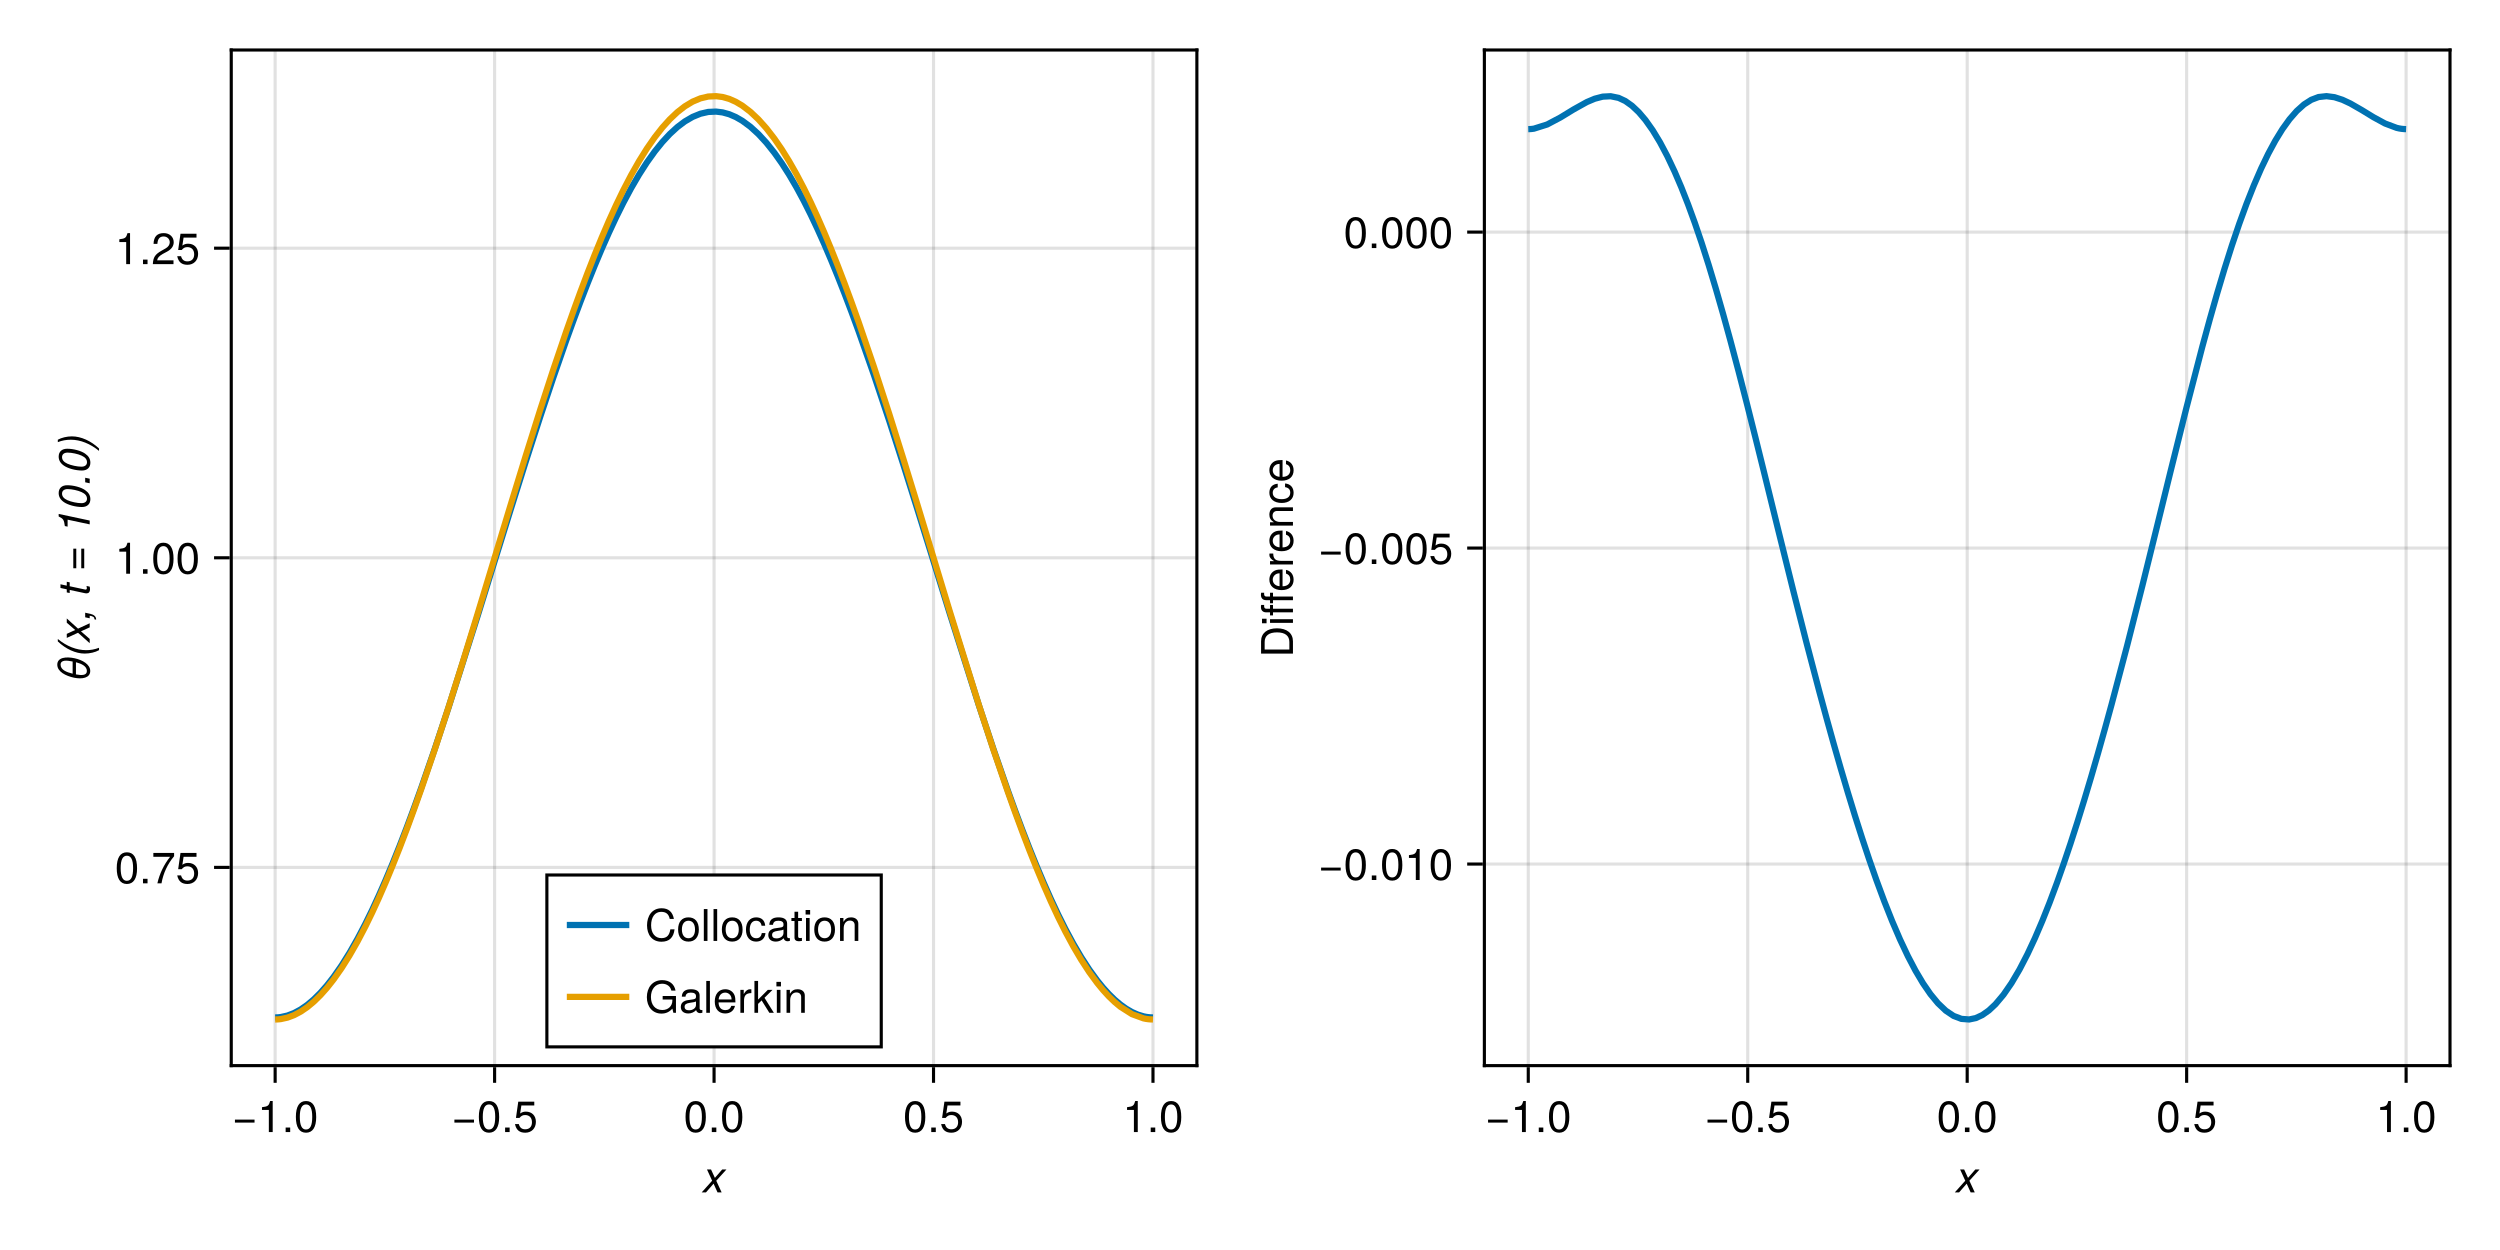 <?xml version="1.0" encoding="UTF-8"?>
<svg xmlns="http://www.w3.org/2000/svg" xmlns:xlink="http://www.w3.org/1999/xlink" width="1600" height="800" viewBox="0 0 1600 800">
<defs>
<g>
<g id="glyph-0-0-6b35efb6">
<path d="M 11.844 0 C 11.844 0 9.219 0 9.219 0 C 9.219 0 6.688 -5.594 6.688 -5.594 C 6.688 -5.594 1.812 0 1.812 0 C 1.812 0 -0.922 0 -0.922 0 C -0.922 0 5.766 -7.469 5.766 -7.469 C 5.766 -7.469 2.469 -14.672 2.469 -14.672 C 2.469 -14.672 5.062 -14.672 5.062 -14.672 C 5.062 -14.672 7.531 -9.297 7.531 -9.297 C 7.531 -9.297 12.203 -14.672 12.203 -14.672 C 12.203 -14.672 14.922 -14.672 14.922 -14.672 C 14.922 -14.672 8.406 -7.469 8.406 -7.469 C 8.406 -7.469 11.844 0 11.844 0 Z M 11.844 0 "/>
</g>
<g id="glyph-1-0-6b35efb6">
<path d="M 14.453 -6.047 C 14.453 -6.047 1.906 -6.047 1.906 -6.047 C 1.906 -6.047 1.906 -7.953 1.906 -7.953 C 1.906 -7.953 14.453 -7.953 14.453 -7.953 C 14.453 -7.953 14.453 -6.047 14.453 -6.047 Z M 14.453 -6.047 "/>
</g>
<g id="glyph-1-1-6b35efb6">
<path d="M 14.203 -9.547 C 14.203 -3.031 11.906 0.422 7.703 0.422 C 3.438 0.422 1.203 -3.031 1.203 -9.719 C 1.203 -16.375 3.422 -19.859 7.703 -19.859 C 12.016 -19.859 14.203 -16.438 14.203 -9.547 Z M 11.672 -9.766 C 11.672 -15.094 10.359 -17.672 7.703 -17.672 C 5.047 -17.672 3.719 -15.125 3.719 -9.688 C 3.719 -4.25 5.047 -1.625 7.641 -1.625 C 10.391 -1.625 11.672 -4.141 11.672 -9.766 Z M 11.672 -9.766 "/>
</g>
<g id="glyph-1-2-6b35efb6">
<path d="M 5.344 0 C 5.344 0 2.438 0 2.438 0 C 2.438 0 2.438 -2.906 2.438 -2.906 C 2.438 -2.906 5.344 -2.906 5.344 -2.906 C 5.344 -2.906 5.344 0 5.344 0 Z M 5.344 0 "/>
</g>
<g id="glyph-1-3-6b35efb6">
<path d="M 14.359 -6.578 C 14.359 -2.375 11.562 0.422 7.562 0.422 C 4.031 0.422 1.797 -1.141 0.984 -5.094 C 0.984 -5.094 3.438 -5.094 3.438 -5.094 C 4.031 -2.859 5.344 -1.766 7.5 -1.766 C 10.188 -1.766 11.844 -3.391 11.844 -6.25 C 11.844 -9.188 10.156 -10.891 7.5 -10.891 C 5.969 -10.891 5.016 -10.422 3.859 -9.047 C 3.859 -9.047 1.594 -9.047 1.594 -9.047 C 1.594 -9.047 3.078 -19.438 3.078 -19.438 C 3.078 -19.438 13.328 -19.438 13.328 -19.438 C 13.328 -19.438 13.328 -17 13.328 -17 C 13.328 -17 5.062 -17 5.062 -17 C 5.062 -17 4.281 -11.875 4.281 -11.875 C 5.438 -12.719 6.547 -13.078 7.953 -13.078 C 11.766 -13.078 14.359 -10.5 14.359 -6.578 Z M 14.359 -6.578 "/>
</g>
<g id="glyph-1-4-6b35efb6">
<path d="M 18.953 -7.453 C 18.344 -2.125 15.547 0.5 10.562 0.5 C 4.562 0.5 1.344 -4 1.344 -9.969 C 1.344 -15.938 4.484 -20.922 10.672 -20.922 C 15.141 -20.922 17.719 -18.562 18.531 -14.078 C 18.531 -14.078 15.875 -14.078 15.875 -14.078 C 15.234 -17.188 13.547 -18.625 10.359 -18.625 C 6.406 -18.625 3.953 -15.234 3.953 -10 C 3.953 -4.906 6.531 -1.797 10.578 -1.797 C 14.031 -1.797 15.656 -3.578 16.266 -7.453 C 16.266 -7.453 18.953 -7.453 18.953 -7.453 Z M 18.953 -7.453 "/>
</g>
<g id="glyph-1-5-6b35efb6">
<path d="M 4.234 0 C 4.234 0 1.906 0 1.906 0 C 1.906 0 1.906 -20.406 1.906 -20.406 C 1.906 -20.406 4.234 -20.406 4.234 -20.406 C 4.234 -20.406 4.234 0 4.234 0 Z M 4.234 0 "/>
</g>
<g id="glyph-1-6-6b35efb6">
<path d="M 14.281 -7.219 C 14.281 -2.406 11.766 0.422 7.641 0.422 C 3.469 0.422 1.016 -2.406 1.016 -7.344 C 1.016 -12.266 3.5 -15.094 7.609 -15.094 C 11.844 -15.094 14.281 -12.297 14.281 -7.219 Z M 11.844 -7.25 C 11.844 -10.891 10.281 -12.938 7.641 -12.938 C 5.047 -12.938 3.438 -10.859 3.438 -7.344 C 3.438 -3.781 5.047 -1.734 7.641 -1.734 C 10.219 -1.734 11.844 -3.812 11.844 -7.25 Z M 11.844 -7.25 "/>
</g>
<g id="glyph-1-7-6b35efb6">
<path d="M 19.859 0 C 19.859 0 18.203 0 18.203 0 C 18.203 0 17.562 -2.688 17.562 -2.688 C 15.562 -0.469 13.359 0.5 10.578 0.5 C 5.062 0.5 1.234 -3.719 1.234 -10 C 1.234 -16.094 4.781 -20.922 11.031 -20.922 C 15.703 -20.922 18.844 -18.375 19.578 -14.219 C 19.578 -14.219 16.906 -14.219 16.906 -14.219 C 16.359 -16.859 14.109 -18.625 11 -18.625 C 6.688 -18.625 3.844 -15.141 3.844 -10.141 C 3.844 -5.156 6.531 -1.797 11.141 -1.797 C 14.875 -1.797 17.562 -4.281 17.562 -7.922 C 17.562 -7.922 17.562 -8.484 17.562 -8.484 C 17.562 -8.484 11.344 -8.484 11.344 -8.484 C 11.344 -8.484 11.344 -10.781 11.344 -10.781 C 11.344 -10.781 19.859 -10.781 19.859 -10.781 C 19.859 -10.781 19.859 0 19.859 0 Z M 19.859 0 "/>
</g>
<g id="glyph-1-8-6b35efb6">
<path d="M 8.984 -12.625 C 5.375 -12.578 4.281 -10.922 4.281 -7.609 C 4.281 -7.609 4.281 0 4.281 0 C 4.281 0 1.953 0 1.953 0 C 1.953 0 1.953 -14.672 1.953 -14.672 C 1.953 -14.672 4.094 -14.672 4.094 -14.672 C 4.094 -14.672 4.094 -12.016 4.094 -12.016 C 5.438 -14.203 6.578 -15.094 8.094 -15.094 C 8.406 -15.094 8.594 -15.062 8.984 -15.016 C 8.984 -15.016 8.984 -12.625 8.984 -12.625 Z M 8.984 -12.625 "/>
</g>
<g id="glyph-1-9-6b35efb6">
<path d="M 14.062 0 C 14.062 0 11.172 0 11.172 0 C 11.172 0 6.219 -7.953 6.219 -7.953 C 6.219 -7.953 3.953 -5.719 3.953 -5.719 C 3.953 -5.719 3.953 0 3.953 0 C 3.953 0 1.625 0 1.625 0 C 1.625 0 1.625 -20.406 1.625 -20.406 C 1.625 -20.406 3.953 -20.406 3.953 -20.406 C 3.953 -20.406 3.953 -8.453 3.953 -8.453 C 3.953 -8.453 10.156 -14.672 10.156 -14.672 C 10.156 -14.672 13.156 -14.672 13.156 -14.672 C 13.156 -14.672 8.062 -9.609 8.062 -9.609 C 8.062 -9.609 14.062 0 14.062 0 Z M 14.062 0 "/>
</g>
<g id="glyph-2-0-6b35efb6">
<path d="M 9.719 0 C 9.719 0 7.25 0 7.25 0 C 7.25 0 7.25 -14.141 7.25 -14.141 C 7.25 -14.141 2.859 -14.141 2.859 -14.141 C 2.859 -14.141 2.859 -15.906 2.859 -15.906 C 6.656 -16.375 7.219 -16.797 8.094 -19.859 C 8.094 -19.859 9.719 -19.859 9.719 -19.859 C 9.719 -19.859 9.719 0 9.719 0 Z M 9.719 0 "/>
</g>
<g id="glyph-2-1-6b35efb6">
<path d="M 5.344 0 C 5.344 0 2.438 0 2.438 0 C 2.438 0 2.438 -2.906 2.438 -2.906 C 2.438 -2.906 5.344 -2.906 5.344 -2.906 C 5.344 -2.906 5.344 0 5.344 0 Z M 5.344 0 "/>
</g>
<g id="glyph-3-0-6b35efb6">
<path d="M 14.203 -9.547 C 14.203 -3.031 11.906 0.422 7.703 0.422 C 3.438 0.422 1.203 -3.031 1.203 -9.719 C 1.203 -16.375 3.422 -19.859 7.703 -19.859 C 12.016 -19.859 14.203 -16.438 14.203 -9.547 Z M 11.672 -9.766 C 11.672 -15.094 10.359 -17.672 7.703 -17.672 C 5.047 -17.672 3.719 -15.125 3.719 -9.688 C 3.719 -4.25 5.047 -1.625 7.641 -1.625 C 10.391 -1.625 11.672 -4.141 11.672 -9.766 Z M 11.672 -9.766 "/>
</g>
<g id="glyph-3-1-6b35efb6">
<path d="M 14.359 -6.578 C 14.359 -2.375 11.562 0.422 7.562 0.422 C 4.031 0.422 1.797 -1.141 0.984 -5.094 C 0.984 -5.094 3.438 -5.094 3.438 -5.094 C 4.031 -2.859 5.344 -1.766 7.5 -1.766 C 10.188 -1.766 11.844 -3.391 11.844 -6.25 C 11.844 -9.188 10.156 -10.891 7.5 -10.891 C 5.969 -10.891 5.016 -10.422 3.859 -9.047 C 3.859 -9.047 1.594 -9.047 1.594 -9.047 C 1.594 -9.047 3.078 -19.438 3.078 -19.438 C 3.078 -19.438 13.328 -19.438 13.328 -19.438 C 13.328 -19.438 13.328 -17 13.328 -17 C 13.328 -17 5.062 -17 5.062 -17 C 5.062 -17 4.281 -11.875 4.281 -11.875 C 5.438 -12.719 6.547 -13.078 7.953 -13.078 C 11.766 -13.078 14.359 -10.5 14.359 -6.578 Z M 14.359 -6.578 "/>
</g>
<g id="glyph-3-2-6b35efb6">
<path d="M 5.344 0 C 5.344 0 2.438 0 2.438 0 C 2.438 0 2.438 -2.906 2.438 -2.906 C 2.438 -2.906 5.344 -2.906 5.344 -2.906 C 5.344 -2.906 5.344 0 5.344 0 Z M 5.344 0 "/>
</g>
<g id="glyph-3-3-6b35efb6">
<path d="M 13.359 -5.047 C 13.078 -1.688 10.859 0.422 7.359 0.422 C 3.391 0.422 0.875 -2.469 0.875 -7.203 C 0.875 -12.062 3.438 -15.094 7.391 -15.094 C 10.672 -15.094 12.906 -13.328 13.188 -9.75 C 13.188 -9.75 10.844 -9.75 10.844 -9.75 C 10.562 -11.781 9.328 -12.938 7.359 -12.938 C 4.812 -12.938 3.297 -10.859 3.297 -7.203 C 3.297 -3.719 4.844 -1.734 7.422 -1.734 C 9.406 -1.734 10.609 -2.688 11 -5.047 C 11 -5.047 13.359 -5.047 13.359 -5.047 Z M 13.359 -5.047 "/>
</g>
<g id="glyph-3-4-6b35efb6">
<path d="M 7.109 0 C 6.328 0.141 5.766 0.203 5.203 0.203 C 3.391 0.203 2.375 -0.641 2.375 -2.125 C 2.375 -2.125 2.375 -12.766 2.375 -12.766 C 2.375 -12.766 0.391 -12.766 0.391 -12.766 C 0.391 -12.766 0.391 -14.672 0.391 -14.672 C 0.391 -14.672 2.375 -14.672 2.375 -14.672 C 2.375 -14.672 2.375 -18.703 2.375 -18.703 C 2.375 -18.703 4.703 -18.703 4.703 -18.703 C 4.703 -18.703 4.703 -14.672 4.703 -14.672 C 4.703 -14.672 7.109 -14.672 7.109 -14.672 C 7.109 -14.672 7.109 -12.766 7.109 -12.766 C 7.109 -12.766 4.703 -12.766 4.703 -12.766 C 4.703 -12.766 4.703 -3.156 4.703 -3.156 C 4.703 -2.125 4.984 -1.844 5.984 -1.844 C 6.438 -1.844 6.797 -1.875 7.109 -1.953 C 7.109 -1.953 7.109 0 7.109 0 Z M 7.109 0 "/>
</g>
<g id="glyph-3-5-6b35efb6">
<path d="M 14.984 -0.062 C 14.219 0.141 13.859 0.203 13.391 0.203 C 12.234 0.203 11.234 -0.609 10.969 -1.734 C 9.688 -0.359 7.875 0.422 5.984 0.422 C 3.031 0.422 1.172 -1.141 1.172 -3.812 C 1.172 -5.594 2.047 -6.922 3.75 -7.609 C 4.641 -7.984 5.156 -8.094 8.453 -8.516 C 10.297 -8.734 10.891 -9.156 10.891 -10.141 C 10.891 -10.141 10.891 -10.75 10.891 -10.75 C 10.891 -12.156 9.719 -12.938 7.609 -12.938 C 5.438 -12.938 4.375 -12.125 4.172 -10.328 C 4.172 -10.328 1.812 -10.328 1.812 -10.328 C 1.953 -13.719 4.141 -15.094 7.703 -15.094 C 11.312 -15.094 13.219 -13.688 13.219 -11.094 C 13.219 -11.094 13.219 -2.906 13.219 -2.906 C 13.219 -2.188 13.656 -1.766 14.469 -1.766 C 14.609 -1.766 14.734 -1.766 14.984 -1.812 C 14.984 -1.812 14.984 -0.062 14.984 -0.062 Z M 10.891 -5.062 C 10.891 -5.062 10.891 -7.25 10.891 -7.25 C 10.109 -6.891 9.609 -6.781 7.141 -6.438 C 4.641 -6.078 3.609 -5.406 3.609 -3.859 C 3.609 -2.266 4.672 -1.625 6.5 -1.625 C 8.766 -1.625 10.891 -2.969 10.891 -5.062 Z M 10.891 -5.062 "/>
</g>
<g id="glyph-3-6-6b35efb6">
<path d="M 4.234 0 C 4.234 0 1.906 0 1.906 0 C 1.906 0 1.906 -20.406 1.906 -20.406 C 1.906 -20.406 4.234 -20.406 4.234 -20.406 C 4.234 -20.406 4.234 0 4.234 0 Z M 4.234 0 "/>
</g>
<g id="glyph-3-7-6b35efb6">
<path d="M 14.359 -6.656 C 14.359 -6.656 3.562 -6.656 3.562 -6.656 C 3.609 -3.297 5.438 -1.734 7.875 -1.734 C 9.75 -1.734 11.062 -2.516 11.703 -4.453 C 11.703 -4.453 14.062 -4.453 14.062 -4.453 C 13.469 -1.484 11.141 0.422 7.781 0.422 C 3.672 0.422 1.125 -2.438 1.125 -7.25 C 1.125 -12.062 3.75 -15.094 7.844 -15.094 C 10.578 -15.094 12.828 -13.641 13.781 -11.234 C 14.203 -10.141 14.359 -8.797 14.359 -6.656 Z M 11.875 -8.734 C 11.875 -11.031 10.109 -12.938 7.812 -12.938 C 5.453 -12.938 3.812 -11.172 3.609 -8.562 C 3.609 -8.562 11.844 -8.562 11.844 -8.562 C 11.875 -8.625 11.875 -8.734 11.875 -8.734 Z M 11.875 -8.734 "/>
</g>
<g id="glyph-3-8-6b35efb6">
<path d="M 13.641 0 C 13.641 0 11.312 0 11.312 0 C 11.312 0 11.312 -10.156 11.312 -10.156 C 11.312 -11.922 10.141 -13.047 8.281 -13.047 C 5.906 -13.047 4.281 -11.094 4.281 -8.094 C 4.281 -8.094 4.281 0 4.281 0 C 4.281 0 1.953 0 1.953 0 C 1.953 0 1.953 -14.672 1.953 -14.672 C 1.953 -14.672 4.109 -14.672 4.109 -14.672 C 4.109 -14.672 4.109 -12.203 4.109 -12.203 C 5.406 -14.25 6.797 -15.094 8.984 -15.094 C 11.812 -15.094 13.641 -13.531 13.641 -11.094 C 13.641 -11.094 13.641 0 13.641 0 Z M 13.641 0 "/>
</g>
<g id="glyph-4-0-6b35efb6">
<path d="M 14.203 -9.547 C 14.203 -3.031 11.906 0.422 7.703 0.422 C 3.438 0.422 1.203 -3.031 1.203 -9.719 C 1.203 -16.375 3.422 -19.859 7.703 -19.859 C 12.016 -19.859 14.203 -16.438 14.203 -9.547 Z M 11.672 -9.766 C 11.672 -15.094 10.359 -17.672 7.703 -17.672 C 5.047 -17.672 3.719 -15.125 3.719 -9.688 C 3.719 -4.25 5.047 -1.625 7.641 -1.625 C 10.391 -1.625 11.672 -4.141 11.672 -9.766 Z M 11.672 -9.766 "/>
</g>
<g id="glyph-4-1-6b35efb6">
<path d="M 5.344 0 C 5.344 0 2.438 0 2.438 0 C 2.438 0 2.438 -2.906 2.438 -2.906 C 2.438 -2.906 5.344 -2.906 5.344 -2.906 C 5.344 -2.906 5.344 0 5.344 0 Z M 5.344 0 "/>
</g>
<g id="glyph-4-2-6b35efb6">
<path d="M 14.359 -6.578 C 14.359 -2.375 11.562 0.422 7.562 0.422 C 4.031 0.422 1.797 -1.141 0.984 -5.094 C 0.984 -5.094 3.438 -5.094 3.438 -5.094 C 4.031 -2.859 5.344 -1.766 7.5 -1.766 C 10.188 -1.766 11.844 -3.391 11.844 -6.25 C 11.844 -9.188 10.156 -10.891 7.5 -10.891 C 5.969 -10.891 5.016 -10.422 3.859 -9.047 C 3.859 -9.047 1.594 -9.047 1.594 -9.047 C 1.594 -9.047 3.078 -19.438 3.078 -19.438 C 3.078 -19.438 13.328 -19.438 13.328 -19.438 C 13.328 -19.438 13.328 -17 13.328 -17 C 13.328 -17 5.062 -17 5.062 -17 C 5.062 -17 4.281 -11.875 4.281 -11.875 C 5.438 -12.719 6.547 -13.078 7.953 -13.078 C 11.766 -13.078 14.359 -10.5 14.359 -6.578 Z M 14.359 -6.578 "/>
</g>
<g id="glyph-4-3-6b35efb6">
<path d="M 9.719 0 C 9.719 0 7.25 0 7.25 0 C 7.25 0 7.25 -14.141 7.25 -14.141 C 7.25 -14.141 2.859 -14.141 2.859 -14.141 C 2.859 -14.141 2.859 -15.906 2.859 -15.906 C 6.656 -16.375 7.219 -16.797 8.094 -19.859 C 8.094 -19.859 9.719 -19.859 9.719 -19.859 C 9.719 -19.859 9.719 0 9.719 0 Z M 9.719 0 "/>
</g>
<g id="glyph-4-4-6b35efb6">
<path d="M 14.453 -6.047 C 14.453 -6.047 1.906 -6.047 1.906 -6.047 C 1.906 -6.047 1.906 -7.953 1.906 -7.953 C 1.906 -7.953 14.453 -7.953 14.453 -7.953 C 14.453 -7.953 14.453 -6.047 14.453 -6.047 Z M 14.453 -6.047 "/>
</g>
<g id="glyph-4-5-6b35efb6">
<path d="M 14.281 -7.219 C 14.281 -2.406 11.766 0.422 7.641 0.422 C 3.469 0.422 1.016 -2.406 1.016 -7.344 C 1.016 -12.266 3.5 -15.094 7.609 -15.094 C 11.844 -15.094 14.281 -12.297 14.281 -7.219 Z M 11.844 -7.25 C 11.844 -10.891 10.281 -12.938 7.641 -12.938 C 5.047 -12.938 3.438 -10.859 3.438 -7.344 C 3.438 -3.781 5.047 -1.734 7.641 -1.734 C 10.219 -1.734 11.844 -3.812 11.844 -7.25 Z M 11.844 -7.25 "/>
</g>
<g id="glyph-4-6-6b35efb6">
<path d="M 13.641 0 C 13.641 0 11.312 0 11.312 0 C 11.312 0 11.312 -10.156 11.312 -10.156 C 11.312 -11.922 10.141 -13.047 8.281 -13.047 C 5.906 -13.047 4.281 -11.094 4.281 -8.094 C 4.281 -8.094 4.281 0 4.281 0 C 4.281 0 1.953 0 1.953 0 C 1.953 0 1.953 -14.672 1.953 -14.672 C 1.953 -14.672 4.109 -14.672 4.109 -14.672 C 4.109 -14.672 4.109 -12.203 4.109 -12.203 C 5.406 -14.25 6.797 -15.094 8.984 -15.094 C 11.812 -15.094 13.641 -13.531 13.641 -11.094 C 13.641 -11.094 13.641 0 13.641 0 Z M 13.641 0 "/>
</g>
<g id="glyph-4-7-6b35efb6">
<path d="M 4.281 0 C 4.281 0 1.953 0 1.953 0 C 1.953 0 1.953 -14.672 1.953 -14.672 C 1.953 -14.672 4.281 -14.672 4.281 -14.672 C 4.281 -14.672 4.281 0 4.281 0 Z M 4.594 -16.891 C 4.594 -16.891 1.688 -16.891 1.688 -16.891 C 1.688 -16.891 1.688 -19.797 1.688 -19.797 C 1.688 -19.797 4.594 -19.797 4.594 -19.797 C 4.594 -19.797 4.594 -16.891 4.594 -16.891 Z M 4.594 -16.891 "/>
</g>
<g id="glyph-5-0-6b35efb6">
<path d="M 5.344 0 C 5.344 0 2.438 0 2.438 0 C 2.438 0 2.438 -2.906 2.438 -2.906 C 2.438 -2.906 5.344 -2.906 5.344 -2.906 C 5.344 -2.906 5.344 0 5.344 0 Z M 5.344 0 "/>
</g>
<g id="glyph-5-1-6b35efb6">
<path d="M 14.984 -0.062 C 14.219 0.141 13.859 0.203 13.391 0.203 C 12.234 0.203 11.234 -0.609 10.969 -1.734 C 9.688 -0.359 7.875 0.422 5.984 0.422 C 3.031 0.422 1.172 -1.141 1.172 -3.812 C 1.172 -5.594 2.047 -6.922 3.75 -7.609 C 4.641 -7.984 5.156 -8.094 8.453 -8.516 C 10.297 -8.734 10.891 -9.156 10.891 -10.141 C 10.891 -10.141 10.891 -10.75 10.891 -10.75 C 10.891 -12.156 9.719 -12.938 7.609 -12.938 C 5.438 -12.938 4.375 -12.125 4.172 -10.328 C 4.172 -10.328 1.812 -10.328 1.812 -10.328 C 1.953 -13.719 4.141 -15.094 7.703 -15.094 C 11.312 -15.094 13.219 -13.688 13.219 -11.094 C 13.219 -11.094 13.219 -2.906 13.219 -2.906 C 13.219 -2.188 13.656 -1.766 14.469 -1.766 C 14.609 -1.766 14.734 -1.766 14.984 -1.812 C 14.984 -1.812 14.984 -0.062 14.984 -0.062 Z M 10.891 -5.062 C 10.891 -5.062 10.891 -7.25 10.891 -7.25 C 10.109 -6.891 9.609 -6.781 7.141 -6.438 C 4.641 -6.078 3.609 -5.406 3.609 -3.859 C 3.609 -2.266 4.672 -1.625 6.5 -1.625 C 8.766 -1.625 10.891 -2.969 10.891 -5.062 Z M 10.891 -5.062 "/>
</g>
<g id="glyph-5-2-6b35efb6">
<path d="M 4.281 0 C 4.281 0 1.953 0 1.953 0 C 1.953 0 1.953 -14.672 1.953 -14.672 C 1.953 -14.672 4.281 -14.672 4.281 -14.672 C 4.281 -14.672 4.281 0 4.281 0 Z M 4.594 -16.891 C 4.594 -16.891 1.688 -16.891 1.688 -16.891 C 1.688 -16.891 1.688 -19.797 1.688 -19.797 C 1.688 -19.797 4.594 -19.797 4.594 -19.797 C 4.594 -19.797 4.594 -16.891 4.594 -16.891 Z M 4.594 -16.891 "/>
</g>
<g id="glyph-6-0-6b35efb6">
<path d="M -9.625 -15.062 C -4.734 -14 0.344 -11.203 0.344 -6.922 C 0.344 -2.406 -4.906 -1.547 -10.047 -2.625 C -15.266 -3.75 -20.75 -6.438 -20.75 -10.953 C -20.75 -15.688 -15.062 -16.219 -9.625 -15.062 Z M -10.922 -12.984 C -14.703 -13.75 -18.625 -14.172 -18.625 -10.922 C -18.625 -7.641 -14.781 -6.125 -10.922 -5.203 C -10.922 -5.203 -10.922 -12.984 -10.922 -12.984 Z M -8.797 -12.516 C -8.797 -12.516 -8.797 -4.734 -8.797 -4.734 C -5.312 -4.062 -1.797 -3.953 -1.797 -6.922 C -1.797 -9.969 -5.234 -11.594 -8.797 -12.516 Z M -8.797 -12.516 "/>
</g>
<g id="glyph-6-1-6b35efb6">
<path d="M -2.891 -4.594 C -2.891 -4.594 0.453 -3.859 0.453 -3.859 C 2.75 -3.359 4.141 -2.094 4.109 -0.312 C 4.109 -0.312 4.109 -0.141 4.109 -0.141 C 4.109 -0.141 3.047 -0.359 3.047 -0.359 C 3.047 -1.703 2.297 -2.297 0 -2.688 C 0 -2.688 0 -1.031 0 -1.031 C 0 -1.031 -2.891 -1.656 -2.891 -1.656 C -2.891 -1.656 -2.891 -4.594 -2.891 -4.594 Z M -2.891 -4.594 "/>
</g>
<g id="glyph-7-0-6b35efb6">
<path d="M 5.969 -5.484 C 5.969 -5.484 5.969 -3.953 5.969 -3.953 C 3.562 -2.578 0.078 -1.766 -3.25 -1.766 C -8.938 -1.766 -15.312 -4.672 -20.406 -9.547 C -20.406 -9.547 -20.406 -11.094 -20.406 -11.094 C -14.641 -6.391 -8.422 -3.953 -2.219 -3.953 C 0.641 -3.953 3.281 -4.453 5.969 -5.484 Z M 5.969 -5.484 "/>
</g>
<g id="glyph-7-1-6b35efb6">
<path d="M 0 -11.844 C 0 -11.844 0 -9.219 0 -9.219 C 0 -9.219 -5.594 -6.688 -5.594 -6.688 C -5.594 -6.688 0 -1.812 0 -1.812 C 0 -1.812 0 0.922 0 0.922 C 0 0.922 -7.469 -5.766 -7.469 -5.766 C -7.469 -5.766 -14.672 -2.469 -14.672 -2.469 C -14.672 -2.469 -14.672 -5.062 -14.672 -5.062 C -14.672 -5.062 -9.297 -7.531 -9.297 -7.531 C -9.297 -7.531 -14.672 -12.203 -14.672 -12.203 C -14.672 -12.203 -14.672 -14.922 -14.672 -14.922 C -14.672 -14.922 -7.469 -8.406 -7.469 -8.406 C -7.469 -8.406 0 -11.844 0 -11.844 Z M 0 -11.844 "/>
</g>
<g id="glyph-8-0-6b35efb6">
</g>
<g id="glyph-9-0-6b35efb6">
<path d="M -2.047 -6.156 C -2.047 -6.156 0 -5.719 0 -5.719 C 0.109 -5.312 0.203 -4.453 0.203 -3.891 C 0.203 -2.359 -0.641 -1.406 -2.016 -1.406 C -2.297 -1.406 -2.609 -1.422 -2.891 -1.484 C -2.891 -1.484 -12.797 -3.609 -12.797 -3.609 C -12.797 -3.609 -12.797 -1.625 -12.797 -1.625 C -12.797 -1.625 -14.672 -2.016 -14.672 -2.016 C -14.672 -2.016 -14.672 -4 -14.672 -4 C -14.672 -4 -18.703 -4.875 -18.703 -4.875 C -18.703 -4.875 -18.703 -7.219 -18.703 -7.219 C -18.703 -7.219 -14.672 -6.359 -14.672 -6.359 C -14.672 -6.359 -14.672 -8.844 -14.672 -8.844 C -14.672 -8.844 -12.797 -8.453 -12.797 -8.453 C -12.797 -8.453 -12.797 -5.969 -12.797 -5.969 C -12.797 -5.969 -2.969 -3.859 -2.969 -3.859 C -2.797 -3.844 -2.656 -3.812 -2.578 -3.812 C -2.125 -3.812 -1.812 -4.203 -1.812 -4.812 C -1.812 -5.156 -1.844 -5.297 -2.047 -6.156 Z M -2.047 -6.156 "/>
</g>
<g id="glyph-9-1-6b35efb6">
<path d="M -8.594 -14.453 C -8.594 -14.453 -8.594 -1.906 -8.594 -1.906 C -8.594 -1.906 -10.5 -1.906 -10.5 -1.906 C -10.5 -1.906 -10.5 -14.453 -10.5 -14.453 C -10.5 -14.453 -8.594 -14.453 -8.594 -14.453 Z M -3.5 -14.453 C -3.5 -14.453 -3.5 -1.906 -3.5 -1.906 C -3.5 -1.906 -5.406 -1.906 -5.406 -1.906 C -5.406 -1.906 -5.406 -14.453 -5.406 -14.453 C -5.406 -14.453 -3.5 -14.453 -3.5 -14.453 Z M -3.5 -14.453 "/>
</g>
<g id="glyph-9-2-6b35efb6">
<path d="M -14.391 -15.344 C -10.391 -15.344 -5.578 -14.062 -3 -12.266 C -0.641 -10.641 0.422 -8.797 0.422 -6.391 C 0.422 -3.469 -1.422 -1.406 -4.984 -1.406 C -9.047 -1.406 -13.859 -2.719 -16.438 -4.484 C -18.734 -6.047 -19.859 -7.984 -19.859 -10.297 C -19.859 -13.469 -17.812 -15.344 -14.391 -15.344 Z M -14.109 -12.875 C -16.375 -12.875 -17.703 -11.781 -17.703 -9.969 C -17.703 -8.203 -16.578 -6.828 -14.25 -5.766 C -11.922 -4.703 -7.953 -3.859 -5.297 -3.859 C -3.078 -3.859 -1.734 -4.922 -1.734 -6.688 C -1.734 -8.516 -2.797 -9.828 -5.203 -10.953 C -7.453 -12.016 -11.484 -12.875 -14.109 -12.875 Z M -14.109 -12.875 "/>
</g>
<g id="glyph-10-0-6b35efb6">
<path d="M -19.859 -12.547 C -19.859 -12.547 0 -8.312 0 -8.312 C 0 -8.312 0 -5.859 0 -5.859 C 0 -5.859 -14.141 -8.875 -14.141 -8.875 C -14.141 -8.875 -14.141 -4.422 -14.141 -4.422 C -14.141 -4.422 -15.906 -4.781 -15.906 -4.781 C -16.469 -8.812 -16.828 -9.406 -19.859 -10.922 C -19.859 -10.922 -19.859 -12.547 -19.859 -12.547 Z M -19.859 -12.547 "/>
</g>
<g id="glyph-10-1-6b35efb6">
<path d="M -2.891 -4.562 C -2.891 -4.562 0 -3.953 0 -3.953 C 0 -3.953 0 -1.031 0 -1.031 C 0 -1.031 -2.891 -1.656 -2.891 -1.656 C -2.891 -1.656 -2.891 -4.562 -2.891 -4.562 Z M -2.891 -4.562 "/>
</g>
<g id="glyph-10-2-6b35efb6">
<path d="M -14.391 -15.344 C -10.391 -15.344 -5.578 -14.062 -3 -12.266 C -0.641 -10.641 0.422 -8.797 0.422 -6.391 C 0.422 -3.469 -1.422 -1.406 -4.984 -1.406 C -9.047 -1.406 -13.859 -2.719 -16.438 -4.484 C -18.734 -6.047 -19.859 -7.984 -19.859 -10.297 C -19.859 -13.469 -17.812 -15.344 -14.391 -15.344 Z M -14.109 -12.875 C -16.375 -12.875 -17.703 -11.781 -17.703 -9.969 C -17.703 -8.203 -16.578 -6.828 -14.25 -5.766 C -11.922 -4.703 -7.953 -3.859 -5.297 -3.859 C -3.078 -3.859 -1.734 -4.922 -1.734 -6.688 C -1.734 -8.516 -2.797 -9.828 -5.203 -10.953 C -7.453 -12.016 -11.484 -12.875 -14.109 -12.875 Z M -14.109 -12.875 "/>
</g>
<g id="glyph-10-3-6b35efb6">
<path d="M -11.391 -7.703 C -5.578 -7.703 0.891 -4.781 5.969 0.062 C 5.969 0.062 5.969 1.594 5.969 1.594 C 0.281 -3.047 -6.016 -5.547 -12.062 -5.547 C -15.062 -5.547 -17.703 -5.062 -20.406 -4 C -20.406 -4 -20.406 -5.547 -20.406 -5.547 C -18.094 -6.859 -14.562 -7.703 -11.391 -7.703 Z M -11.391 -7.703 "/>
</g>
<g id="glyph-11-0-6b35efb6">
<path d="M 14.203 -9.547 C 14.203 -3.031 11.906 0.422 7.703 0.422 C 3.438 0.422 1.203 -3.031 1.203 -9.719 C 1.203 -16.375 3.422 -19.859 7.703 -19.859 C 12.016 -19.859 14.203 -16.438 14.203 -9.547 Z M 11.672 -9.766 C 11.672 -15.094 10.359 -17.672 7.703 -17.672 C 5.047 -17.672 3.719 -15.125 3.719 -9.688 C 3.719 -4.25 5.047 -1.625 7.641 -1.625 C 10.391 -1.625 11.672 -4.141 11.672 -9.766 Z M 11.672 -9.766 "/>
</g>
<g id="glyph-11-1-6b35efb6">
<path d="M 14.562 -17.359 C 10.391 -12.406 7.594 -6.406 6.5 0 C 6.5 0 3.859 0 3.859 0 C 5.266 -6.219 8.062 -12.016 12.016 -17 C 12.016 -17 1.281 -17 1.281 -17 C 1.281 -17 1.281 -19.438 1.281 -19.438 C 1.281 -19.438 14.562 -19.438 14.562 -19.438 C 14.562 -19.438 14.562 -17.359 14.562 -17.359 Z M 14.562 -17.359 "/>
</g>
<g id="glyph-12-0-6b35efb6">
<path d="M 9.719 0 C 9.719 0 7.25 0 7.25 0 C 7.25 0 7.25 -14.141 7.25 -14.141 C 7.25 -14.141 2.859 -14.141 2.859 -14.141 C 2.859 -14.141 2.859 -15.906 2.859 -15.906 C 6.656 -16.375 7.219 -16.797 8.094 -19.859 C 8.094 -19.859 9.719 -19.859 9.719 -19.859 C 9.719 -19.859 9.719 0 9.719 0 Z M 9.719 0 "/>
</g>
<g id="glyph-12-1-6b35efb6">
<path d="M 14.203 -9.547 C 14.203 -3.031 11.906 0.422 7.703 0.422 C 3.438 0.422 1.203 -3.031 1.203 -9.719 C 1.203 -16.375 3.422 -19.859 7.703 -19.859 C 12.016 -19.859 14.203 -16.438 14.203 -9.547 Z M 11.672 -9.766 C 11.672 -15.094 10.359 -17.672 7.703 -17.672 C 5.047 -17.672 3.719 -15.125 3.719 -9.688 C 3.719 -4.25 5.047 -1.625 7.641 -1.625 C 10.391 -1.625 11.672 -4.141 11.672 -9.766 Z M 11.672 -9.766 "/>
</g>
<g id="glyph-13-0-6b35efb6">
<path d="M 5.344 0 C 5.344 0 2.438 0 2.438 0 C 2.438 0 2.438 -2.906 2.438 -2.906 C 2.438 -2.906 5.344 -2.906 5.344 -2.906 C 5.344 -2.906 5.344 0 5.344 0 Z M 5.344 0 "/>
</g>
<g id="glyph-14-0-6b35efb6">
<path d="M 14.203 -9.547 C 14.203 -3.031 11.906 0.422 7.703 0.422 C 3.438 0.422 1.203 -3.031 1.203 -9.719 C 1.203 -16.375 3.422 -19.859 7.703 -19.859 C 12.016 -19.859 14.203 -16.438 14.203 -9.547 Z M 11.672 -9.766 C 11.672 -15.094 10.359 -17.672 7.703 -17.672 C 5.047 -17.672 3.719 -15.125 3.719 -9.688 C 3.719 -4.25 5.047 -1.625 7.641 -1.625 C 10.391 -1.625 11.672 -4.141 11.672 -9.766 Z M 11.672 -9.766 "/>
</g>
<g id="glyph-15-0-6b35efb6">
<path d="M 9.719 0 C 9.719 0 7.25 0 7.25 0 C 7.25 0 7.25 -14.141 7.25 -14.141 C 7.25 -14.141 2.859 -14.141 2.859 -14.141 C 2.859 -14.141 2.859 -15.906 2.859 -15.906 C 6.656 -16.375 7.219 -16.797 8.094 -19.859 C 8.094 -19.859 9.719 -19.859 9.719 -19.859 C 9.719 -19.859 9.719 0 9.719 0 Z M 9.719 0 "/>
</g>
<g id="glyph-15-1-6b35efb6">
<path d="M 14.312 -14.031 C 14.312 -11.594 12.875 -9.516 10.109 -8.031 C 10.109 -8.031 7.312 -6.531 7.312 -6.531 C 4.875 -5.094 3.969 -4.062 3.719 -2.438 C 3.719 -2.438 14.172 -2.438 14.172 -2.438 C 14.172 -2.438 14.172 0 14.172 0 C 14.172 0 0.953 0 0.953 0 C 1.172 -4.375 2.375 -6.25 6.531 -8.594 C 6.531 -8.594 9.094 -10.047 9.094 -10.047 C 10.859 -11.062 11.781 -12.406 11.781 -13.969 C 11.781 -16.094 10.109 -17.703 7.875 -17.703 C 5.438 -17.703 4.062 -16.297 3.859 -12.969 C 3.859 -12.969 1.406 -12.969 1.406 -12.969 C 1.547 -17.781 3.891 -19.859 7.953 -19.859 C 11.703 -19.859 14.312 -17.391 14.312 -14.031 Z M 14.312 -14.031 "/>
</g>
<g id="glyph-16-0-6b35efb6">
<path d="M 5.344 0 C 5.344 0 2.438 0 2.438 0 C 2.438 0 2.438 -2.906 2.438 -2.906 C 2.438 -2.906 5.344 -2.906 5.344 -2.906 C 5.344 -2.906 5.344 0 5.344 0 Z M 5.344 0 "/>
</g>
<g id="glyph-17-0-6b35efb6">
<path d="M 14.359 -6.578 C 14.359 -2.375 11.562 0.422 7.562 0.422 C 4.031 0.422 1.797 -1.141 0.984 -5.094 C 0.984 -5.094 3.438 -5.094 3.438 -5.094 C 4.031 -2.859 5.344 -1.766 7.5 -1.766 C 10.188 -1.766 11.844 -3.391 11.844 -6.25 C 11.844 -9.188 10.156 -10.891 7.5 -10.891 C 5.969 -10.891 5.016 -10.422 3.859 -9.047 C 3.859 -9.047 1.594 -9.047 1.594 -9.047 C 1.594 -9.047 3.078 -19.438 3.078 -19.438 C 3.078 -19.438 13.328 -19.438 13.328 -19.438 C 13.328 -19.438 13.328 -17 13.328 -17 C 13.328 -17 5.062 -17 5.062 -17 C 5.062 -17 4.281 -11.875 4.281 -11.875 C 5.438 -12.719 6.547 -13.078 7.953 -13.078 C 11.766 -13.078 14.359 -10.5 14.359 -6.578 Z M 14.359 -6.578 "/>
</g>
<g id="glyph-18-0-6b35efb6">
<path d="M 11.844 0 C 11.844 0 9.219 0 9.219 0 C 9.219 0 6.688 -5.594 6.688 -5.594 C 6.688 -5.594 1.812 0 1.812 0 C 1.812 0 -0.922 0 -0.922 0 C -0.922 0 5.766 -7.469 5.766 -7.469 C 5.766 -7.469 2.469 -14.672 2.469 -14.672 C 2.469 -14.672 5.062 -14.672 5.062 -14.672 C 5.062 -14.672 7.531 -9.297 7.531 -9.297 C 7.531 -9.297 12.203 -14.672 12.203 -14.672 C 12.203 -14.672 14.922 -14.672 14.922 -14.672 C 14.922 -14.672 8.406 -7.469 8.406 -7.469 C 8.406 -7.469 11.844 0 11.844 0 Z M 11.844 0 "/>
</g>
<g id="glyph-19-0-6b35efb6">
<path d="M 5.344 0 C 5.344 0 2.438 0 2.438 0 C 2.438 0 2.438 -2.906 2.438 -2.906 C 2.438 -2.906 5.344 -2.906 5.344 -2.906 C 5.344 -2.906 5.344 0 5.344 0 Z M 5.344 0 "/>
</g>
<g id="glyph-19-1-6b35efb6">
<path d="M 14.203 -9.547 C 14.203 -3.031 11.906 0.422 7.703 0.422 C 3.438 0.422 1.203 -3.031 1.203 -9.719 C 1.203 -16.375 3.422 -19.859 7.703 -19.859 C 12.016 -19.859 14.203 -16.438 14.203 -9.547 Z M 11.672 -9.766 C 11.672 -15.094 10.359 -17.672 7.703 -17.672 C 5.047 -17.672 3.719 -15.125 3.719 -9.688 C 3.719 -4.25 5.047 -1.625 7.641 -1.625 C 10.391 -1.625 11.672 -4.141 11.672 -9.766 Z M 11.672 -9.766 "/>
</g>
<g id="glyph-20-0-6b35efb6">
<path d="M 14.453 -6.047 C 14.453 -6.047 1.906 -6.047 1.906 -6.047 C 1.906 -6.047 1.906 -7.953 1.906 -7.953 C 1.906 -7.953 14.453 -7.953 14.453 -7.953 C 14.453 -7.953 14.453 -6.047 14.453 -6.047 Z M 14.453 -6.047 "/>
</g>
<g id="glyph-20-1-6b35efb6">
<path d="M 14.359 -6.578 C 14.359 -2.375 11.562 0.422 7.562 0.422 C 4.031 0.422 1.797 -1.141 0.984 -5.094 C 0.984 -5.094 3.438 -5.094 3.438 -5.094 C 4.031 -2.859 5.344 -1.766 7.5 -1.766 C 10.188 -1.766 11.844 -3.391 11.844 -6.25 C 11.844 -9.188 10.156 -10.891 7.5 -10.891 C 5.969 -10.891 5.016 -10.422 3.859 -9.047 C 3.859 -9.047 1.594 -9.047 1.594 -9.047 C 1.594 -9.047 3.078 -19.438 3.078 -19.438 C 3.078 -19.438 13.328 -19.438 13.328 -19.438 C 13.328 -19.438 13.328 -17 13.328 -17 C 13.328 -17 5.062 -17 5.062 -17 C 5.062 -17 4.281 -11.875 4.281 -11.875 C 5.438 -12.719 6.547 -13.078 7.953 -13.078 C 11.766 -13.078 14.359 -10.5 14.359 -6.578 Z M 14.359 -6.578 "/>
</g>
<g id="glyph-21-0-6b35efb6">
<path d="M 14.203 -9.547 C 14.203 -3.031 11.906 0.422 7.703 0.422 C 3.438 0.422 1.203 -3.031 1.203 -9.719 C 1.203 -16.375 3.422 -19.859 7.703 -19.859 C 12.016 -19.859 14.203 -16.438 14.203 -9.547 Z M 11.672 -9.766 C 11.672 -15.094 10.359 -17.672 7.703 -17.672 C 5.047 -17.672 3.719 -15.125 3.719 -9.688 C 3.719 -4.25 5.047 -1.625 7.641 -1.625 C 10.391 -1.625 11.672 -4.141 11.672 -9.766 Z M 11.672 -9.766 "/>
</g>
<g id="glyph-21-1-6b35efb6">
<path d="M 5.344 0 C 5.344 0 2.438 0 2.438 0 C 2.438 0 2.438 -2.906 2.438 -2.906 C 2.438 -2.906 5.344 -2.906 5.344 -2.906 C 5.344 -2.906 5.344 0 5.344 0 Z M 5.344 0 "/>
</g>
<g id="glyph-22-0-6b35efb6">
<path d="M -10.219 -18.672 C -3.859 -18.672 0 -15.516 0 -10.359 C 0 -10.359 0 -2.484 0 -2.484 C 0 -2.484 -20.406 -2.484 -20.406 -2.484 C -20.406 -2.484 -20.406 -10.359 -20.406 -10.359 C -20.406 -15.547 -16.547 -18.672 -10.219 -18.672 Z M -10.188 -16.078 C -15.406 -16.078 -18.109 -13.938 -18.109 -9.906 C -18.109 -9.906 -18.109 -5.094 -18.109 -5.094 C -18.109 -5.094 -2.297 -5.094 -2.297 -5.094 C -2.297 -5.094 -2.297 -9.906 -2.297 -9.906 C -2.297 -13.938 -5.047 -16.078 -10.188 -16.078 Z M -10.188 -16.078 "/>
</g>
<g id="glyph-23-0-6b35efb6">
<path d="M 0 -4.281 C 0 -4.281 0 -1.953 0 -1.953 C 0 -1.953 -14.672 -1.953 -14.672 -1.953 C -14.672 -1.953 -14.672 -4.281 -14.672 -4.281 C -14.672 -4.281 0 -4.281 0 -4.281 Z M -16.891 -4.594 C -16.891 -4.594 -16.891 -1.688 -16.891 -1.688 C -16.891 -1.688 -19.797 -1.688 -19.797 -1.688 C -19.797 -1.688 -19.797 -4.594 -19.797 -4.594 C -19.797 -4.594 -16.891 -4.594 -16.891 -4.594 Z M -16.891 -4.594 "/>
</g>
<g id="glyph-23-1-6b35efb6">
<path d="M -12.766 -7.219 C -12.766 -7.219 -12.766 -4.781 -12.766 -4.781 C -12.766 -4.781 0 -4.781 0 -4.781 C 0 -4.781 0 -2.469 0 -2.469 C 0 -2.469 -12.766 -2.469 -12.766 -2.469 C -12.766 -2.469 -12.766 -0.5 -12.766 -0.5 C -12.766 -0.5 -14.672 -0.5 -14.672 -0.5 C -14.672 -0.5 -14.672 -2.469 -14.672 -2.469 C -14.672 -2.469 -17.172 -2.469 -17.172 -2.469 C -19.266 -2.469 -20.5 -3.75 -20.5 -5.906 C -20.5 -6.391 -20.469 -6.688 -20.359 -7.219 C -20.359 -7.219 -18.422 -7.219 -18.422 -7.219 C -18.453 -6.688 -18.453 -6.609 -18.453 -6.406 C -18.453 -5.344 -17.953 -4.781 -16.969 -4.781 C -16.969 -4.781 -14.672 -4.781 -14.672 -4.781 C -14.672 -4.781 -14.672 -7.219 -14.672 -7.219 C -14.672 -7.219 -12.766 -7.219 -12.766 -7.219 Z M -12.766 -7.219 "/>
</g>
<g id="glyph-23-2-6b35efb6">
<path d="M -12.625 -8.984 C -12.578 -5.375 -10.922 -4.281 -7.609 -4.281 C -7.609 -4.281 0 -4.281 0 -4.281 C 0 -4.281 0 -1.953 0 -1.953 C 0 -1.953 -14.672 -1.953 -14.672 -1.953 C -14.672 -1.953 -14.672 -4.094 -14.672 -4.094 C -14.672 -4.094 -12.016 -4.094 -12.016 -4.094 C -14.203 -5.438 -15.094 -6.578 -15.094 -8.094 C -15.094 -8.406 -15.062 -8.594 -15.016 -8.984 C -15.016 -8.984 -12.625 -8.984 -12.625 -8.984 Z M -12.625 -8.984 "/>
</g>
<g id="glyph-23-3-6b35efb6">
<path d="M 0 -13.641 C 0 -13.641 0 -11.312 0 -11.312 C 0 -11.312 -10.156 -11.312 -10.156 -11.312 C -11.922 -11.312 -13.047 -10.141 -13.047 -8.281 C -13.047 -5.906 -11.094 -4.281 -8.094 -4.281 C -8.094 -4.281 0 -4.281 0 -4.281 C 0 -4.281 0 -1.953 0 -1.953 C 0 -1.953 -14.672 -1.953 -14.672 -1.953 C -14.672 -1.953 -14.672 -4.109 -14.672 -4.109 C -14.672 -4.109 -12.203 -4.109 -12.203 -4.109 C -14.25 -5.406 -15.094 -6.797 -15.094 -8.984 C -15.094 -11.812 -13.531 -13.641 -11.094 -13.641 C -11.094 -13.641 0 -13.641 0 -13.641 Z M 0 -13.641 "/>
</g>
<g id="glyph-23-4-6b35efb6">
<path d="M -6.656 -14.359 C -6.656 -14.359 -6.656 -3.562 -6.656 -3.562 C -3.297 -3.609 -1.734 -5.438 -1.734 -7.875 C -1.734 -9.75 -2.516 -11.062 -4.453 -11.703 C -4.453 -11.703 -4.453 -14.062 -4.453 -14.062 C -1.484 -13.469 0.422 -11.141 0.422 -7.781 C 0.422 -3.672 -2.438 -1.125 -7.25 -1.125 C -12.062 -1.125 -15.094 -3.75 -15.094 -7.844 C -15.094 -10.578 -13.641 -12.828 -11.234 -13.781 C -10.141 -14.203 -8.797 -14.359 -6.656 -14.359 Z M -8.734 -11.875 C -11.031 -11.875 -12.938 -10.109 -12.938 -7.812 C -12.938 -5.453 -11.172 -3.812 -8.562 -3.609 C -8.562 -3.609 -8.562 -11.844 -8.562 -11.844 C -8.625 -11.875 -8.734 -11.875 -8.734 -11.875 Z M -8.734 -11.875 "/>
</g>
<g id="glyph-24-0-6b35efb6">
<path d="M -12.766 -7.219 C -12.766 -7.219 -12.766 -4.781 -12.766 -4.781 C -12.766 -4.781 0 -4.781 0 -4.781 C 0 -4.781 0 -2.469 0 -2.469 C 0 -2.469 -12.766 -2.469 -12.766 -2.469 C -12.766 -2.469 -12.766 -0.5 -12.766 -0.5 C -12.766 -0.5 -14.672 -0.5 -14.672 -0.5 C -14.672 -0.5 -14.672 -2.469 -14.672 -2.469 C -14.672 -2.469 -17.172 -2.469 -17.172 -2.469 C -19.266 -2.469 -20.5 -3.75 -20.5 -5.906 C -20.5 -6.391 -20.469 -6.688 -20.359 -7.219 C -20.359 -7.219 -18.422 -7.219 -18.422 -7.219 C -18.453 -6.688 -18.453 -6.609 -18.453 -6.406 C -18.453 -5.344 -17.953 -4.781 -16.969 -4.781 C -16.969 -4.781 -14.672 -4.781 -14.672 -4.781 C -14.672 -4.781 -14.672 -7.219 -14.672 -7.219 C -14.672 -7.219 -12.766 -7.219 -12.766 -7.219 Z M -12.766 -7.219 "/>
</g>
<g id="glyph-24-1-6b35efb6">
<path d="M -6.656 -14.359 C -6.656 -14.359 -6.656 -3.562 -6.656 -3.562 C -3.297 -3.609 -1.734 -5.438 -1.734 -7.875 C -1.734 -9.75 -2.516 -11.062 -4.453 -11.703 C -4.453 -11.703 -4.453 -14.062 -4.453 -14.062 C -1.484 -13.469 0.422 -11.141 0.422 -7.781 C 0.422 -3.672 -2.438 -1.125 -7.25 -1.125 C -12.062 -1.125 -15.094 -3.75 -15.094 -7.844 C -15.094 -10.578 -13.641 -12.828 -11.234 -13.781 C -10.141 -14.203 -8.797 -14.359 -6.656 -14.359 Z M -8.734 -11.875 C -11.031 -11.875 -12.938 -10.109 -12.938 -7.812 C -12.938 -5.453 -11.172 -3.812 -8.562 -3.609 C -8.562 -3.609 -8.562 -11.844 -8.562 -11.844 C -8.625 -11.875 -8.734 -11.875 -8.734 -11.875 Z M -8.734 -11.875 "/>
</g>
<g id="glyph-24-2-6b35efb6">
<path d="M -5.047 -13.359 C -1.688 -13.078 0.422 -10.859 0.422 -7.359 C 0.422 -3.391 -2.469 -0.875 -7.203 -0.875 C -12.062 -0.875 -15.094 -3.438 -15.094 -7.391 C -15.094 -10.672 -13.328 -12.906 -9.75 -13.188 C -9.75 -13.188 -9.75 -10.844 -9.75 -10.844 C -11.781 -10.562 -12.938 -9.328 -12.938 -7.359 C -12.938 -4.812 -10.859 -3.297 -7.203 -3.297 C -3.719 -3.297 -1.734 -4.844 -1.734 -7.422 C -1.734 -9.406 -2.688 -10.609 -5.047 -11 C -5.047 -11 -5.047 -13.359 -5.047 -13.359 Z M -5.047 -13.359 "/>
</g>
<g id="glyph-25-0-6b35efb6">
<path d="M 14.453 -6.047 C 14.453 -6.047 1.906 -6.047 1.906 -6.047 C 1.906 -6.047 1.906 -7.953 1.906 -7.953 C 1.906 -7.953 14.453 -7.953 14.453 -7.953 C 14.453 -7.953 14.453 -6.047 14.453 -6.047 Z M 14.453 -6.047 "/>
</g>
<g id="glyph-25-1-6b35efb6">
<path d="M 14.203 -9.547 C 14.203 -3.031 11.906 0.422 7.703 0.422 C 3.438 0.422 1.203 -3.031 1.203 -9.719 C 1.203 -16.375 3.422 -19.859 7.703 -19.859 C 12.016 -19.859 14.203 -16.438 14.203 -9.547 Z M 11.672 -9.766 C 11.672 -15.094 10.359 -17.672 7.703 -17.672 C 5.047 -17.672 3.719 -15.125 3.719 -9.688 C 3.719 -4.25 5.047 -1.625 7.641 -1.625 C 10.391 -1.625 11.672 -4.141 11.672 -9.766 Z M 11.672 -9.766 "/>
</g>
<g id="glyph-26-0-6b35efb6">
<path d="M 5.344 0 C 5.344 0 2.438 0 2.438 0 C 2.438 0 2.438 -2.906 2.438 -2.906 C 2.438 -2.906 5.344 -2.906 5.344 -2.906 C 5.344 -2.906 5.344 0 5.344 0 Z M 5.344 0 "/>
</g>
<g id="glyph-27-0-6b35efb6">
<path d="M 9.719 0 C 9.719 0 7.25 0 7.25 0 C 7.25 0 7.25 -14.141 7.25 -14.141 C 7.25 -14.141 2.859 -14.141 2.859 -14.141 C 2.859 -14.141 2.859 -15.906 2.859 -15.906 C 6.656 -16.375 7.219 -16.797 8.094 -19.859 C 8.094 -19.859 9.719 -19.859 9.719 -19.859 C 9.719 -19.859 9.719 0 9.719 0 Z M 9.719 0 "/>
</g>
<g id="glyph-28-0-6b35efb6">
<path d="M 14.453 -6.047 C 14.453 -6.047 1.906 -6.047 1.906 -6.047 C 1.906 -6.047 1.906 -7.953 1.906 -7.953 C 1.906 -7.953 14.453 -7.953 14.453 -7.953 C 14.453 -7.953 14.453 -6.047 14.453 -6.047 Z M 14.453 -6.047 "/>
</g>
<g id="glyph-28-1-6b35efb6">
<path d="M 14.203 -9.547 C 14.203 -3.031 11.906 0.422 7.703 0.422 C 3.438 0.422 1.203 -3.031 1.203 -9.719 C 1.203 -16.375 3.422 -19.859 7.703 -19.859 C 12.016 -19.859 14.203 -16.438 14.203 -9.547 Z M 11.672 -9.766 C 11.672 -15.094 10.359 -17.672 7.703 -17.672 C 5.047 -17.672 3.719 -15.125 3.719 -9.688 C 3.719 -4.25 5.047 -1.625 7.641 -1.625 C 10.391 -1.625 11.672 -4.141 11.672 -9.766 Z M 11.672 -9.766 "/>
</g>
<g id="glyph-28-2-6b35efb6">
<path d="M 14.359 -6.578 C 14.359 -2.375 11.562 0.422 7.562 0.422 C 4.031 0.422 1.797 -1.141 0.984 -5.094 C 0.984 -5.094 3.438 -5.094 3.438 -5.094 C 4.031 -2.859 5.344 -1.766 7.5 -1.766 C 10.188 -1.766 11.844 -3.391 11.844 -6.25 C 11.844 -9.188 10.156 -10.891 7.5 -10.891 C 5.969 -10.891 5.016 -10.422 3.859 -9.047 C 3.859 -9.047 1.594 -9.047 1.594 -9.047 C 1.594 -9.047 3.078 -19.438 3.078 -19.438 C 3.078 -19.438 13.328 -19.438 13.328 -19.438 C 13.328 -19.438 13.328 -17 13.328 -17 C 13.328 -17 5.062 -17 5.062 -17 C 5.062 -17 4.281 -11.875 4.281 -11.875 C 5.438 -12.719 6.547 -13.078 7.953 -13.078 C 11.766 -13.078 14.359 -10.5 14.359 -6.578 Z M 14.359 -6.578 "/>
</g>
<g id="glyph-29-0-6b35efb6">
<path d="M 5.344 0 C 5.344 0 2.438 0 2.438 0 C 2.438 0 2.438 -2.906 2.438 -2.906 C 2.438 -2.906 5.344 -2.906 5.344 -2.906 C 5.344 -2.906 5.344 0 5.344 0 Z M 5.344 0 "/>
</g>
<g id="glyph-30-0-6b35efb6">
<path d="M 14.203 -9.547 C 14.203 -3.031 11.906 0.422 7.703 0.422 C 3.438 0.422 1.203 -3.031 1.203 -9.719 C 1.203 -16.375 3.422 -19.859 7.703 -19.859 C 12.016 -19.859 14.203 -16.438 14.203 -9.547 Z M 11.672 -9.766 C 11.672 -15.094 10.359 -17.672 7.703 -17.672 C 5.047 -17.672 3.719 -15.125 3.719 -9.688 C 3.719 -4.25 5.047 -1.625 7.641 -1.625 C 10.391 -1.625 11.672 -4.141 11.672 -9.766 Z M 11.672 -9.766 "/>
</g>
<g id="glyph-31-0-6b35efb6">
<path d="M 14.203 -9.547 C 14.203 -3.031 11.906 0.422 7.703 0.422 C 3.438 0.422 1.203 -3.031 1.203 -9.719 C 1.203 -16.375 3.422 -19.859 7.703 -19.859 C 12.016 -19.859 14.203 -16.438 14.203 -9.547 Z M 11.672 -9.766 C 11.672 -15.094 10.359 -17.672 7.703 -17.672 C 5.047 -17.672 3.719 -15.125 3.719 -9.688 C 3.719 -4.25 5.047 -1.625 7.641 -1.625 C 10.391 -1.625 11.672 -4.141 11.672 -9.766 Z M 11.672 -9.766 "/>
</g>
<g id="glyph-32-0-6b35efb6">
<path d="M 5.344 0 C 5.344 0 2.438 0 2.438 0 C 2.438 0 2.438 -2.906 2.438 -2.906 C 2.438 -2.906 5.344 -2.906 5.344 -2.906 C 5.344 -2.906 5.344 0 5.344 0 Z M 5.344 0 "/>
</g>
<g id="glyph-33-0-6b35efb6">
<path d="M 14.203 -9.547 C 14.203 -3.031 11.906 0.422 7.703 0.422 C 3.438 0.422 1.203 -3.031 1.203 -9.719 C 1.203 -16.375 3.422 -19.859 7.703 -19.859 C 12.016 -19.859 14.203 -16.438 14.203 -9.547 Z M 11.672 -9.766 C 11.672 -15.094 10.359 -17.672 7.703 -17.672 C 5.047 -17.672 3.719 -15.125 3.719 -9.688 C 3.719 -4.25 5.047 -1.625 7.641 -1.625 C 10.391 -1.625 11.672 -4.141 11.672 -9.766 Z M 11.672 -9.766 "/>
</g>
</g>
</defs>
<rect x="-160" y="-80" width="1920" height="960" fill="rgb(100%, 100%, 100%)" fill-opacity="1"/>
<path fill-rule="nonzero" fill="rgb(100%, 100%, 100%)" fill-opacity="1" d="M 148 682 L 766 682 L 766 32 L 148 32 Z M 148 682 "/>
<path fill-rule="nonzero" fill="rgb(100%, 100%, 100%)" fill-opacity="1" d="M 950 682 L 1568 682 L 1568 32 L 950 32 Z M 950 682 "/>
<path fill="none" stroke-width="1" stroke-linecap="butt" stroke-linejoin="miter" stroke="rgb(0%, 0%, 0%)" stroke-opacity="0.12" stroke-miterlimit="2" d="M 88.045 341 L 88.045 16 " transform="matrix(2, 0, 0, 2, 0, 0)"/>
<path fill="none" stroke-width="1" stroke-linecap="butt" stroke-linejoin="miter" stroke="rgb(0%, 0%, 0%)" stroke-opacity="0.12" stroke-miterlimit="2" d="M 158.273 341 L 158.273 16 " transform="matrix(2, 0, 0, 2, 0, 0)"/>
<path fill="none" stroke-width="1" stroke-linecap="butt" stroke-linejoin="miter" stroke="rgb(0%, 0%, 0%)" stroke-opacity="0.12" stroke-miterlimit="2" d="M 228.5 341 L 228.5 16 " transform="matrix(2, 0, 0, 2, 0, 0)"/>
<path fill="none" stroke-width="1" stroke-linecap="butt" stroke-linejoin="miter" stroke="rgb(0%, 0%, 0%)" stroke-opacity="0.12" stroke-miterlimit="2" d="M 298.727 341 L 298.727 16 " transform="matrix(2, 0, 0, 2, 0, 0)"/>
<path fill="none" stroke-width="1" stroke-linecap="butt" stroke-linejoin="miter" stroke="rgb(0%, 0%, 0%)" stroke-opacity="0.12" stroke-miterlimit="2" d="M 368.955 341 L 368.955 16 " transform="matrix(2, 0, 0, 2, 0, 0)"/>
<path fill="none" stroke-width="1" stroke-linecap="butt" stroke-linejoin="miter" stroke="rgb(0%, 0%, 0%)" stroke-opacity="0.12" stroke-miterlimit="2" d="M 74 277.564 L 383 277.564 " transform="matrix(2, 0, 0, 2, 0, 0)"/>
<path fill="none" stroke-width="1" stroke-linecap="butt" stroke-linejoin="miter" stroke="rgb(0%, 0%, 0%)" stroke-opacity="0.12" stroke-miterlimit="2" d="M 74 178.492 L 383 178.492 " transform="matrix(2, 0, 0, 2, 0, 0)"/>
<path fill="none" stroke-width="1" stroke-linecap="butt" stroke-linejoin="miter" stroke="rgb(0%, 0%, 0%)" stroke-opacity="0.12" stroke-miterlimit="2" d="M 74 79.42 L 383 79.42 " transform="matrix(2, 0, 0, 2, 0, 0)"/>
<path fill="none" stroke-width="1" stroke-linecap="butt" stroke-linejoin="miter" stroke="rgb(0%, 0%, 0%)" stroke-opacity="0.12" stroke-miterlimit="2" d="M 489.045 341 L 489.045 16 " transform="matrix(2, 0, 0, 2, 0, 0)"/>
<path fill="none" stroke-width="1" stroke-linecap="butt" stroke-linejoin="miter" stroke="rgb(0%, 0%, 0%)" stroke-opacity="0.12" stroke-miterlimit="2" d="M 559.273 341 L 559.273 16 " transform="matrix(2, 0, 0, 2, 0, 0)"/>
<path fill="none" stroke-width="1" stroke-linecap="butt" stroke-linejoin="miter" stroke="rgb(0%, 0%, 0%)" stroke-opacity="0.12" stroke-miterlimit="2" d="M 629.5 341 L 629.5 16 " transform="matrix(2, 0, 0, 2, 0, 0)"/>
<path fill="none" stroke-width="1" stroke-linecap="butt" stroke-linejoin="miter" stroke="rgb(0%, 0%, 0%)" stroke-opacity="0.12" stroke-miterlimit="2" d="M 699.727 341 L 699.727 16 " transform="matrix(2, 0, 0, 2, 0, 0)"/>
<path fill="none" stroke-width="1" stroke-linecap="butt" stroke-linejoin="miter" stroke="rgb(0%, 0%, 0%)" stroke-opacity="0.12" stroke-miterlimit="2" d="M 769.955 341 L 769.955 16 " transform="matrix(2, 0, 0, 2, 0, 0)"/>
<path fill="none" stroke-width="1" stroke-linecap="butt" stroke-linejoin="miter" stroke="rgb(0%, 0%, 0%)" stroke-opacity="0.12" stroke-miterlimit="2" d="M 475 276.496 L 784 276.496 " transform="matrix(2, 0, 0, 2, 0, 0)"/>
<path fill="none" stroke-width="1" stroke-linecap="butt" stroke-linejoin="miter" stroke="rgb(0%, 0%, 0%)" stroke-opacity="0.12" stroke-miterlimit="2" d="M 475 175.383 L 784 175.383 " transform="matrix(2, 0, 0, 2, 0, 0)"/>
<path fill="none" stroke-width="1" stroke-linecap="butt" stroke-linejoin="miter" stroke="rgb(0%, 0%, 0%)" stroke-opacity="0.12" stroke-miterlimit="2" d="M 475 74.27 L 784 74.27 " transform="matrix(2, 0, 0, 2, 0, 0)"/>
<g fill="rgb(0%, 0%, 0%)" fill-opacity="1">
<use xlink:href="#glyph-0-0-6b35efb6" x="450" y="763.136"/>
</g>
<g fill="rgb(0%, 0%, 0%)" fill-opacity="1">
<use xlink:href="#glyph-1-0-6b35efb6" x="148.455" y="724.516"/>
</g>
<g fill="rgb(0%, 0%, 0%)" fill-opacity="1">
<use xlink:href="#glyph-2-0-6b35efb6" x="164.807" y="724.516"/>
</g>
<g fill="rgb(0%, 0%, 0%)" fill-opacity="1">
<use xlink:href="#glyph-2-1-6b35efb6" x="180.375" y="724.516"/>
</g>
<g fill="rgb(0%, 0%, 0%)" fill-opacity="1">
<use xlink:href="#glyph-3-0-6b35efb6" x="188.159" y="724.516"/>
</g>
<g fill="rgb(0%, 0%, 0%)" fill-opacity="1">
<use xlink:href="#glyph-1-0-6b35efb6" x="288.91" y="724.516"/>
</g>
<g fill="rgb(0%, 0%, 0%)" fill-opacity="1">
<use xlink:href="#glyph-1-1-6b35efb6" x="305.262" y="724.516"/>
</g>
<g fill="rgb(0%, 0%, 0%)" fill-opacity="1">
<use xlink:href="#glyph-1-2-6b35efb6" x="320.829" y="724.516"/>
</g>
<g fill="rgb(0%, 0%, 0%)" fill-opacity="1">
<use xlink:href="#glyph-3-1-6b35efb6" x="328.613" y="724.516"/>
</g>
<g fill="rgb(0%, 0%, 0%)" fill-opacity="1">
<use xlink:href="#glyph-1-1-6b35efb6" x="437.54" y="724.516"/>
</g>
<g fill="rgb(0%, 0%, 0%)" fill-opacity="1">
<use xlink:href="#glyph-3-2-6b35efb6" x="453.108" y="724.516"/>
</g>
<g fill="rgb(0%, 0%, 0%)" fill-opacity="1">
<use xlink:href="#glyph-1-1-6b35efb6" x="460.892" y="724.516"/>
</g>
<g fill="rgb(0%, 0%, 0%)" fill-opacity="1">
<use xlink:href="#glyph-4-0-6b35efb6" x="577.995" y="724.516"/>
</g>
<g fill="rgb(0%, 0%, 0%)" fill-opacity="1">
<use xlink:href="#glyph-4-1-6b35efb6" x="593.563" y="724.516"/>
</g>
<g fill="rgb(0%, 0%, 0%)" fill-opacity="1">
<use xlink:href="#glyph-4-2-6b35efb6" x="601.347" y="724.516"/>
</g>
<g fill="rgb(0%, 0%, 0%)" fill-opacity="1">
<use xlink:href="#glyph-4-3-6b35efb6" x="718.449" y="724.516"/>
</g>
<g fill="rgb(0%, 0%, 0%)" fill-opacity="1">
<use xlink:href="#glyph-5-0-6b35efb6" x="734.017" y="724.516"/>
</g>
<g fill="rgb(0%, 0%, 0%)" fill-opacity="1">
<use xlink:href="#glyph-4-0-6b35efb6" x="741.801" y="724.516"/>
</g>
<g fill="rgb(0%, 0%, 0%)" fill-opacity="1">
<use xlink:href="#glyph-6-0-6b35efb6" x="57.408" y="436.352"/>
</g>
<g fill="rgb(0%, 0%, 0%)" fill-opacity="1">
<use xlink:href="#glyph-7-0-6b35efb6" x="57.408" y="420.056"/>
</g>
<g fill="rgb(0%, 0%, 0%)" fill-opacity="1">
<use xlink:href="#glyph-7-1-6b35efb6" x="57.408" y="410.732"/>
</g>
<g fill="rgb(0%, 0%, 0%)" fill-opacity="1">
<use xlink:href="#glyph-6-1-6b35efb6" x="57.408" y="396.732"/>
</g>
<g fill="rgb(0%, 0%, 0%)" fill-opacity="1">
<use xlink:href="#glyph-8-0-6b35efb6" x="57.408" y="388.948"/>
</g>
<g fill="rgb(0%, 0%, 0%)" fill-opacity="1">
<use xlink:href="#glyph-9-0-6b35efb6" x="57.408" y="381.164"/>
</g>
<g fill="rgb(0%, 0%, 0%)" fill-opacity="1">
<use xlink:href="#glyph-8-0-6b35efb6" x="57.408" y="373.38"/>
</g>
<g fill="rgb(0%, 0%, 0%)" fill-opacity="1">
<use xlink:href="#glyph-9-1-6b35efb6" x="57.408" y="365.596"/>
</g>
<g fill="rgb(0%, 0%, 0%)" fill-opacity="1">
<use xlink:href="#glyph-8-0-6b35efb6" x="57.408" y="349.244"/>
</g>
<g fill="rgb(0%, 0%, 0%)" fill-opacity="1">
<use xlink:href="#glyph-10-0-6b35efb6" x="57.408" y="341.46"/>
</g>
<g fill="rgb(0%, 0%, 0%)" fill-opacity="1">
<use xlink:href="#glyph-9-2-6b35efb6" x="57.408" y="325.892"/>
</g>
<g fill="rgb(0%, 0%, 0%)" fill-opacity="1">
<use xlink:href="#glyph-10-1-6b35efb6" x="57.408" y="310.324"/>
</g>
<g fill="rgb(0%, 0%, 0%)" fill-opacity="1">
<use xlink:href="#glyph-10-2-6b35efb6" x="57.408" y="302.54"/>
</g>
<g fill="rgb(0%, 0%, 0%)" fill-opacity="1">
<use xlink:href="#glyph-10-3-6b35efb6" x="57.408" y="286.972"/>
</g>
<g fill="rgb(0%, 0%, 0%)" fill-opacity="1">
<use xlink:href="#glyph-11-0-6b35efb6" x="73.512" y="565.335"/>
</g>
<g fill="rgb(0%, 0%, 0%)" fill-opacity="1">
<use xlink:href="#glyph-2-1-6b35efb6" x="89.08" y="565.335"/>
</g>
<g fill="rgb(0%, 0%, 0%)" fill-opacity="1">
<use xlink:href="#glyph-11-1-6b35efb6" x="96.864" y="565.335"/>
</g>
<g fill="rgb(0%, 0%, 0%)" fill-opacity="1">
<use xlink:href="#glyph-1-3-6b35efb6" x="112.432" y="565.335"/>
</g>
<g fill="rgb(0%, 0%, 0%)" fill-opacity="1">
<use xlink:href="#glyph-12-0-6b35efb6" x="73.512" y="367.19"/>
</g>
<g fill="rgb(0%, 0%, 0%)" fill-opacity="1">
<use xlink:href="#glyph-13-0-6b35efb6" x="89.08" y="367.19"/>
</g>
<g fill="rgb(0%, 0%, 0%)" fill-opacity="1">
<use xlink:href="#glyph-12-1-6b35efb6" x="96.864" y="367.19"/>
</g>
<g fill="rgb(0%, 0%, 0%)" fill-opacity="1">
<use xlink:href="#glyph-14-0-6b35efb6" x="112.432" y="367.19"/>
</g>
<g fill="rgb(0%, 0%, 0%)" fill-opacity="1">
<use xlink:href="#glyph-15-0-6b35efb6" x="73.512" y="169.046"/>
</g>
<g fill="rgb(0%, 0%, 0%)" fill-opacity="1">
<use xlink:href="#glyph-16-0-6b35efb6" x="89.08" y="169.046"/>
</g>
<g fill="rgb(0%, 0%, 0%)" fill-opacity="1">
<use xlink:href="#glyph-15-1-6b35efb6" x="96.864" y="169.046"/>
</g>
<g fill="rgb(0%, 0%, 0%)" fill-opacity="1">
<use xlink:href="#glyph-17-0-6b35efb6" x="112.432" y="169.046"/>
</g>
<path fill="none" stroke-width="2" stroke-linecap="butt" stroke-linejoin="miter" stroke="rgb(0%, 44.706%, 69.804%)" stroke-opacity="1" stroke-miterlimit="2" d="M 88.045 325.582 L 88.502 325.574 L 88.959 325.549 L 89.418 325.508 L 89.875 325.451 L 91.988 324.98 L 94.102 324.172 L 96.215 323.029 L 98.33 321.564 L 100.443 319.779 L 102.557 317.68 L 104.672 315.275 L 106.785 312.572 L 109.326 308.932 L 111.865 304.879 L 114.406 300.424 L 116.947 295.576 L 119.096 291.184 L 121.244 286.533 L 123.393 281.641 L 125.539 276.52 L 127.873 270.709 L 130.207 264.66 L 132.539 258.391 L 134.873 251.918 L 139.176 239.502 L 143.479 226.555 L 152.703 197.531 L 163.393 163.105 L 168.141 148.018 L 172.891 133.299 L 177.055 120.828 L 181.219 108.869 L 183.49 102.598 L 185.76 96.523 L 188.031 90.66 L 190.301 85.023 L 192.584 79.598 L 194.869 74.434 L 197.152 69.547 L 199.436 64.951 L 201.961 60.23 L 204.486 55.9 L 207.012 51.967 L 209.537 48.441 L 211.939 45.469 L 214.342 42.877 L 216.744 40.674 L 219.146 38.863 L 221.645 37.406 L 224.143 36.391 L 226.641 35.822 L 229.139 35.711 L 231.242 35.971 L 233.344 36.553 L 235.447 37.451 L 237.551 38.662 L 240.117 40.557 L 242.684 42.902 L 245.252 45.689 L 247.818 48.912 L 250.172 52.238 L 252.523 55.916 L 254.875 59.938 L 257.227 64.299 L 259.398 68.619 L 261.57 73.207 L 263.742 78.049 L 265.914 83.133 L 268.115 88.512 L 270.314 94.109 L 272.516 99.912 L 274.717 105.906 L 279.648 119.957 L 284.58 134.734 L 289.049 148.613 L 293.518 162.814 L 303.75 195.779 L 313.227 225.648 L 317.896 239.715 L 322.566 253.154 L 324.834 259.412 L 327.102 265.475 L 329.369 271.324 L 331.637 276.947 L 333.961 282.461 L 336.285 287.703 L 338.609 292.656 L 340.934 297.303 L 343.48 302.025 L 346.027 306.352 L 348.574 310.27 L 351.121 313.768 L 352.971 316.039 L 354.82 318.078 L 356.67 319.883 L 358.52 321.447 L 360.369 322.768 L 362.219 323.84 L 364.068 324.66 L 365.918 325.225 L 366.678 325.381 L 367.438 325.492 L 368.195 325.559 L 368.955 325.582 " transform="matrix(2, 0, 0, 2, 0, 0)"/>
<path fill="none" stroke-width="2" stroke-linecap="butt" stroke-linejoin="miter" stroke="rgb(90.196%, 62.353%, 0%)" stroke-opacity="1" stroke-miterlimit="2" d="M 88.045 326.227 L 88.502 326.219 L 88.959 326.195 L 89.418 326.156 L 89.875 326.1 L 91.988 325.639 L 94.102 324.846 L 96.215 323.725 L 98.33 322.283 L 100.443 320.523 L 102.557 318.449 L 104.672 316.07 L 106.785 313.387 L 109.326 309.77 L 111.865 305.729 L 114.406 301.275 L 116.947 296.418 L 119.096 292.006 L 121.244 287.326 L 123.393 282.393 L 125.539 277.221 L 127.873 271.348 L 130.207 265.225 L 132.539 258.867 L 134.873 252.297 L 139.176 239.676 L 143.479 226.49 L 148.09 211.854 L 152.703 196.854 L 158.047 179.236 L 163.393 161.607 L 168.141 146.141 L 172.891 131.047 L 177.055 118.256 L 181.219 105.984 L 183.49 99.551 L 185.76 93.316 L 188.031 87.297 L 190.301 81.51 L 192.584 75.938 L 194.869 70.633 L 197.152 65.611 L 199.436 60.889 L 201.961 56.035 L 204.486 51.58 L 207.012 47.531 L 209.537 43.9 L 211.939 40.838 L 214.342 38.166 L 216.744 35.895 L 219.146 34.027 L 221.645 32.523 L 224.143 31.475 L 226.641 30.889 L 229.139 30.773 L 231.242 31.043 L 233.344 31.643 L 235.447 32.57 L 237.551 33.82 L 240.117 35.775 L 242.684 38.193 L 245.252 41.066 L 247.818 44.385 L 250.172 47.811 L 252.523 51.596 L 254.875 55.732 L 257.227 60.219 L 259.398 64.658 L 261.57 69.373 L 263.742 74.348 L 265.914 79.568 L 268.115 85.092 L 270.314 90.838 L 272.516 96.795 L 274.717 102.943 L 279.648 117.361 L 284.58 132.518 L 289.049 146.752 L 293.518 161.311 L 303.75 195.062 L 313.227 225.564 L 317.896 239.893 L 322.566 253.553 L 324.834 259.902 L 327.102 266.047 L 329.369 271.971 L 331.637 277.656 L 333.961 283.221 L 336.285 288.502 L 338.609 293.484 L 340.934 298.15 L 343.48 302.879 L 346.027 307.197 L 348.574 311.1 L 351.121 314.574 L 352.971 316.824 L 354.82 318.844 L 356.67 320.625 L 358.52 322.168 L 362.219 324.521 L 365.918 325.877 L 366.678 326.031 L 367.438 326.139 L 368.195 326.205 L 368.955 326.227 " transform="matrix(2, 0, 0, 2, 0, 0)"/>
<g fill="rgb(0%, 0%, 0%)" fill-opacity="1">
<use xlink:href="#glyph-18-0-6b35efb6" x="1252" y="763.136"/>
</g>
<g fill="rgb(0%, 0%, 0%)" fill-opacity="1">
<use xlink:href="#glyph-4-4-6b35efb6" x="950.455" y="724.516"/>
</g>
<g fill="rgb(0%, 0%, 0%)" fill-opacity="1">
<use xlink:href="#glyph-4-3-6b35efb6" x="966.807" y="724.516"/>
</g>
<g fill="rgb(0%, 0%, 0%)" fill-opacity="1">
<use xlink:href="#glyph-19-0-6b35efb6" x="982.375" y="724.516"/>
</g>
<g fill="rgb(0%, 0%, 0%)" fill-opacity="1">
<use xlink:href="#glyph-19-1-6b35efb6" x="990.159" y="724.516"/>
</g>
<g fill="rgb(0%, 0%, 0%)" fill-opacity="1">
<use xlink:href="#glyph-20-0-6b35efb6" x="1090.909" y="724.516"/>
</g>
<g fill="rgb(0%, 0%, 0%)" fill-opacity="1">
<use xlink:href="#glyph-4-0-6b35efb6" x="1107.261" y="724.516"/>
</g>
<g fill="rgb(0%, 0%, 0%)" fill-opacity="1">
<use xlink:href="#glyph-4-1-6b35efb6" x="1122.829" y="724.516"/>
</g>
<g fill="rgb(0%, 0%, 0%)" fill-opacity="1">
<use xlink:href="#glyph-4-2-6b35efb6" x="1130.613" y="724.516"/>
</g>
<g fill="rgb(0%, 0%, 0%)" fill-opacity="1">
<use xlink:href="#glyph-21-0-6b35efb6" x="1239.54" y="724.516"/>
</g>
<g fill="rgb(0%, 0%, 0%)" fill-opacity="1">
<use xlink:href="#glyph-4-1-6b35efb6" x="1255.108" y="724.516"/>
</g>
<g fill="rgb(0%, 0%, 0%)" fill-opacity="1">
<use xlink:href="#glyph-4-0-6b35efb6" x="1262.892" y="724.516"/>
</g>
<g fill="rgb(0%, 0%, 0%)" fill-opacity="1">
<use xlink:href="#glyph-21-0-6b35efb6" x="1379.995" y="724.516"/>
</g>
<g fill="rgb(0%, 0%, 0%)" fill-opacity="1">
<use xlink:href="#glyph-4-1-6b35efb6" x="1395.563" y="724.516"/>
</g>
<g fill="rgb(0%, 0%, 0%)" fill-opacity="1">
<use xlink:href="#glyph-20-1-6b35efb6" x="1403.347" y="724.516"/>
</g>
<g fill="rgb(0%, 0%, 0%)" fill-opacity="1">
<use xlink:href="#glyph-4-3-6b35efb6" x="1520.449" y="724.516"/>
</g>
<g fill="rgb(0%, 0%, 0%)" fill-opacity="1">
<use xlink:href="#glyph-21-1-6b35efb6" x="1536.017" y="724.516"/>
</g>
<g fill="rgb(0%, 0%, 0%)" fill-opacity="1">
<use xlink:href="#glyph-4-0-6b35efb6" x="1543.801" y="724.516"/>
</g>
<g fill="rgb(0%, 0%, 0%)" fill-opacity="1">
<use xlink:href="#glyph-22-0-6b35efb6" x="827.488" y="420.798"/>
</g>
<g fill="rgb(0%, 0%, 0%)" fill-opacity="1">
<use xlink:href="#glyph-23-0-6b35efb6" x="827.488" y="400.582"/>
</g>
<g fill="rgb(0%, 0%, 0%)" fill-opacity="1">
<use xlink:href="#glyph-23-1-6b35efb6" x="827.488" y="394.366"/>
</g>
<g fill="rgb(0%, 0%, 0%)" fill-opacity="1">
<use xlink:href="#glyph-24-0-6b35efb6" x="827.488" y="386.582"/>
</g>
<g fill="rgb(0%, 0%, 0%)" fill-opacity="1">
<use xlink:href="#glyph-24-1-6b35efb6" x="827.488" y="378.798"/>
</g>
<g fill="rgb(0%, 0%, 0%)" fill-opacity="1">
<use xlink:href="#glyph-23-2-6b35efb6" x="827.488" y="363.23"/>
</g>
<g fill="rgb(0%, 0%, 0%)" fill-opacity="1">
<use xlink:href="#glyph-24-1-6b35efb6" x="827.488" y="353.906"/>
</g>
<g fill="rgb(0%, 0%, 0%)" fill-opacity="1">
<use xlink:href="#glyph-23-3-6b35efb6" x="827.488" y="338.338"/>
</g>
<g fill="rgb(0%, 0%, 0%)" fill-opacity="1">
<use xlink:href="#glyph-24-2-6b35efb6" x="827.488" y="322.77"/>
</g>
<g fill="rgb(0%, 0%, 0%)" fill-opacity="1">
<use xlink:href="#glyph-23-4-6b35efb6" x="827.488" y="308.77"/>
</g>
<g fill="rgb(0%, 0%, 0%)" fill-opacity="1">
<use xlink:href="#glyph-25-0-6b35efb6" x="843.592" y="563.198"/>
</g>
<g fill="rgb(0%, 0%, 0%)" fill-opacity="1">
<use xlink:href="#glyph-25-1-6b35efb6" x="859.944" y="563.198"/>
</g>
<g fill="rgb(0%, 0%, 0%)" fill-opacity="1">
<use xlink:href="#glyph-26-0-6b35efb6" x="875.512" y="563.198"/>
</g>
<g fill="rgb(0%, 0%, 0%)" fill-opacity="1">
<use xlink:href="#glyph-25-1-6b35efb6" x="883.296" y="563.198"/>
</g>
<g fill="rgb(0%, 0%, 0%)" fill-opacity="1">
<use xlink:href="#glyph-27-0-6b35efb6" x="898.864" y="563.198"/>
</g>
<g fill="rgb(0%, 0%, 0%)" fill-opacity="1">
<use xlink:href="#glyph-25-1-6b35efb6" x="914.432" y="563.198"/>
</g>
<g fill="rgb(0%, 0%, 0%)" fill-opacity="1">
<use xlink:href="#glyph-28-0-6b35efb6" x="843.592" y="360.972"/>
</g>
<g fill="rgb(0%, 0%, 0%)" fill-opacity="1">
<use xlink:href="#glyph-28-1-6b35efb6" x="859.944" y="360.972"/>
</g>
<g fill="rgb(0%, 0%, 0%)" fill-opacity="1">
<use xlink:href="#glyph-29-0-6b35efb6" x="875.512" y="360.972"/>
</g>
<g fill="rgb(0%, 0%, 0%)" fill-opacity="1">
<use xlink:href="#glyph-28-1-6b35efb6" x="883.296" y="360.972"/>
</g>
<g fill="rgb(0%, 0%, 0%)" fill-opacity="1">
<use xlink:href="#glyph-30-0-6b35efb6" x="898.864" y="360.972"/>
</g>
<g fill="rgb(0%, 0%, 0%)" fill-opacity="1">
<use xlink:href="#glyph-28-2-6b35efb6" x="914.432" y="360.972"/>
</g>
<g fill="rgb(0%, 0%, 0%)" fill-opacity="1">
<use xlink:href="#glyph-31-0-6b35efb6" x="859.944" y="158.746"/>
</g>
<g fill="rgb(0%, 0%, 0%)" fill-opacity="1">
<use xlink:href="#glyph-32-0-6b35efb6" x="875.512" y="158.746"/>
</g>
<g fill="rgb(0%, 0%, 0%)" fill-opacity="1">
<use xlink:href="#glyph-31-0-6b35efb6" x="883.296" y="158.746"/>
</g>
<g fill="rgb(0%, 0%, 0%)" fill-opacity="1">
<use xlink:href="#glyph-33-0-6b35efb6" x="898.864" y="158.746"/>
</g>
<g fill="rgb(0%, 0%, 0%)" fill-opacity="1">
<use xlink:href="#glyph-31-0-6b35efb6" x="914.432" y="158.746"/>
</g>
<path fill="none" stroke-width="2" stroke-linecap="butt" stroke-linejoin="miter" stroke="rgb(0%, 44.706%, 69.804%)" stroke-opacity="1" stroke-miterlimit="2" d="M 489.045 41.32 L 489.502 41.311 L 489.959 41.281 L 490.418 41.232 L 490.875 41.166 L 495.102 39.834 L 499.33 37.596 L 503.557 35.014 L 507.785 32.66 L 510.326 31.588 L 512.865 30.926 L 515.406 30.795 L 517.947 31.318 L 520.096 32.326 L 522.244 33.85 L 524.393 35.877 L 526.539 38.4 L 528.873 41.695 L 531.207 45.551 L 533.539 49.957 L 535.873 54.9 L 538.025 59.926 L 540.176 65.389 L 542.326 71.281 L 544.479 77.592 L 546.785 84.812 L 549.09 92.467 L 551.396 100.508 L 553.703 108.885 L 556.375 118.951 L 559.047 129.328 L 561.719 139.941 L 564.393 150.717 L 569.141 170.031 L 573.891 189.191 L 578.055 205.574 L 582.219 221.422 L 584.49 229.793 L 586.76 237.953 L 589.031 245.885 L 591.301 253.564 L 593.584 261.021 L 595.869 268.188 L 598.152 275.047 L 600.436 281.578 L 602.961 288.395 L 605.486 294.756 L 608.012 300.633 L 610.537 305.988 L 612.939 310.572 L 615.342 314.627 L 617.744 318.123 L 620.146 321.035 L 622.645 323.41 L 625.143 325.088 L 627.641 326.037 L 630.139 326.227 L 632.242 325.787 L 634.344 324.816 L 636.447 323.334 L 638.551 321.359 L 641.117 318.309 L 643.684 314.586 L 646.252 310.227 L 648.818 305.268 L 651.172 300.225 L 653.523 294.734 L 655.875 288.822 L 658.227 282.514 L 660.398 276.357 L 662.57 269.902 L 664.742 263.162 L 666.914 256.156 L 669.115 248.805 L 671.314 241.211 L 673.516 233.395 L 675.717 225.373 L 680.648 206.725 L 685.58 187.316 L 690.049 169.262 L 694.518 151.086 L 699.635 130.582 L 704.75 110.912 L 707.119 102.238 L 709.488 93.908 L 711.857 85.975 L 714.227 78.494 L 716.561 71.6 L 718.896 65.199 L 721.232 59.305 L 723.566 53.926 L 725.834 49.213 L 728.102 45.008 L 730.369 41.326 L 732.637 38.176 L 734.961 35.51 L 737.285 33.426 L 739.609 31.938 L 741.934 31.055 L 744.48 30.773 L 747.027 31.105 L 749.574 31.928 L 752.121 33.117 L 755.82 35.244 L 759.52 37.506 L 763.219 39.521 L 766.918 40.912 L 767.678 41.086 L 768.438 41.213 L 769.195 41.293 L 769.955 41.32 " transform="matrix(2, 0, 0, 2, 0, 0)"/>
<path fill-rule="nonzero" fill="rgb(100%, 100%, 100%)" fill-opacity="1" stroke-width="1" stroke-linecap="butt" stroke-linejoin="miter" stroke="rgb(0%, 0%, 0%)" stroke-opacity="1" stroke-miterlimit="2" d="M 175 335 L 282 335 L 282 280 L 175 280 Z M 175 335 " transform="matrix(2, 0, 0, 2, 0, 0)"/>
<path fill="none" stroke-width="1" stroke-linecap="butt" stroke-linejoin="miter" stroke="rgb(0%, 0%, 0%)" stroke-opacity="1" stroke-miterlimit="2" d="M 88.045 341.5 L 88.045 346.5 " transform="matrix(2, 0, 0, 2, 0, 0)"/>
<path fill="none" stroke-width="1" stroke-linecap="butt" stroke-linejoin="miter" stroke="rgb(0%, 0%, 0%)" stroke-opacity="1" stroke-miterlimit="2" d="M 158.273 341.5 L 158.273 346.5 " transform="matrix(2, 0, 0, 2, 0, 0)"/>
<path fill="none" stroke-width="1" stroke-linecap="butt" stroke-linejoin="miter" stroke="rgb(0%, 0%, 0%)" stroke-opacity="1" stroke-miterlimit="2" d="M 228.5 341.5 L 228.5 346.5 " transform="matrix(2, 0, 0, 2, 0, 0)"/>
<path fill="none" stroke-width="1" stroke-linecap="butt" stroke-linejoin="miter" stroke="rgb(0%, 0%, 0%)" stroke-opacity="1" stroke-miterlimit="2" d="M 298.727 341.5 L 298.727 346.5 " transform="matrix(2, 0, 0, 2, 0, 0)"/>
<path fill="none" stroke-width="1" stroke-linecap="butt" stroke-linejoin="miter" stroke="rgb(0%, 0%, 0%)" stroke-opacity="1" stroke-miterlimit="2" d="M 368.955 341.5 L 368.955 346.5 " transform="matrix(2, 0, 0, 2, 0, 0)"/>
<path fill="none" stroke-width="1" stroke-linecap="butt" stroke-linejoin="miter" stroke="rgb(0%, 0%, 0%)" stroke-opacity="1" stroke-miterlimit="2" d="M 73.5 277.564 L 68.5 277.564 " transform="matrix(2, 0, 0, 2, 0, 0)"/>
<path fill="none" stroke-width="1" stroke-linecap="butt" stroke-linejoin="miter" stroke="rgb(0%, 0%, 0%)" stroke-opacity="1" stroke-miterlimit="2" d="M 73.5 178.492 L 68.5 178.492 " transform="matrix(2, 0, 0, 2, 0, 0)"/>
<path fill="none" stroke-width="1" stroke-linecap="butt" stroke-linejoin="miter" stroke="rgb(0%, 0%, 0%)" stroke-opacity="1" stroke-miterlimit="2" d="M 73.5 79.42 L 68.5 79.42 " transform="matrix(2, 0, 0, 2, 0, 0)"/>
<path fill="none" stroke-width="2" stroke-linecap="butt" stroke-linejoin="miter" stroke="rgb(0%, 44.706%, 69.804%)" stroke-opacity="1" stroke-miterlimit="2" d="M 181.379 296 L 201.379 296 " transform="matrix(2, 0, 0, 2, 0, 0)"/>
<path fill="none" stroke-width="2" stroke-linecap="butt" stroke-linejoin="miter" stroke="rgb(90.196%, 62.353%, 0%)" stroke-opacity="1" stroke-miterlimit="2" d="M 181.379 319 L 201.379 319 " transform="matrix(2, 0, 0, 2, 0, 0)"/>
<g fill="rgb(0%, 0%, 0%)" fill-opacity="1">
<use xlink:href="#glyph-1-4-6b35efb6" x="412.756" y="602.206"/>
</g>
<g fill="rgb(0%, 0%, 0%)" fill-opacity="1">
<use xlink:href="#glyph-4-5-6b35efb6" x="432.972" y="602.206"/>
</g>
<g fill="rgb(0%, 0%, 0%)" fill-opacity="1">
<use xlink:href="#glyph-1-5-6b35efb6" x="448.54" y="602.206"/>
</g>
<g fill="rgb(0%, 0%, 0%)" fill-opacity="1">
<use xlink:href="#glyph-1-5-6b35efb6" x="454.756" y="602.206"/>
</g>
<g fill="rgb(0%, 0%, 0%)" fill-opacity="1">
<use xlink:href="#glyph-1-6-6b35efb6" x="460.972" y="602.206"/>
</g>
<g fill="rgb(0%, 0%, 0%)" fill-opacity="1">
<use xlink:href="#glyph-3-3-6b35efb6" x="476.54" y="602.206"/>
</g>
<g fill="rgb(0%, 0%, 0%)" fill-opacity="1">
<use xlink:href="#glyph-5-1-6b35efb6" x="490.54" y="602.206"/>
</g>
<g fill="rgb(0%, 0%, 0%)" fill-opacity="1">
<use xlink:href="#glyph-3-4-6b35efb6" x="506.108" y="602.206"/>
</g>
<g fill="rgb(0%, 0%, 0%)" fill-opacity="1">
<use xlink:href="#glyph-5-2-6b35efb6" x="513.892" y="602.206"/>
</g>
<g fill="rgb(0%, 0%, 0%)" fill-opacity="1">
<use xlink:href="#glyph-4-5-6b35efb6" x="520.108" y="602.206"/>
</g>
<g fill="rgb(0%, 0%, 0%)" fill-opacity="1">
<use xlink:href="#glyph-4-6-6b35efb6" x="535.676" y="602.206"/>
</g>
<g fill="rgb(0%, 0%, 0%)" fill-opacity="1">
<use xlink:href="#glyph-1-7-6b35efb6" x="412.756" y="648.206"/>
</g>
<g fill="rgb(0%, 0%, 0%)" fill-opacity="1">
<use xlink:href="#glyph-3-5-6b35efb6" x="434.54" y="648.206"/>
</g>
<g fill="rgb(0%, 0%, 0%)" fill-opacity="1">
<use xlink:href="#glyph-3-6-6b35efb6" x="450.108" y="648.206"/>
</g>
<g fill="rgb(0%, 0%, 0%)" fill-opacity="1">
<use xlink:href="#glyph-3-7-6b35efb6" x="456.324" y="648.206"/>
</g>
<g fill="rgb(0%, 0%, 0%)" fill-opacity="1">
<use xlink:href="#glyph-1-8-6b35efb6" x="471.892" y="648.206"/>
</g>
<g fill="rgb(0%, 0%, 0%)" fill-opacity="1">
<use xlink:href="#glyph-1-9-6b35efb6" x="481.216" y="648.206"/>
</g>
<g fill="rgb(0%, 0%, 0%)" fill-opacity="1">
<use xlink:href="#glyph-4-7-6b35efb6" x="495.216" y="648.206"/>
</g>
<g fill="rgb(0%, 0%, 0%)" fill-opacity="1">
<use xlink:href="#glyph-3-8-6b35efb6" x="501.432" y="648.206"/>
</g>
<path fill="none" stroke-width="1" stroke-linecap="butt" stroke-linejoin="miter" stroke="rgb(0%, 0%, 0%)" stroke-opacity="1" stroke-miterlimit="2" d="M 489.045 341.5 L 489.045 346.5 " transform="matrix(2, 0, 0, 2, 0, 0)"/>
<path fill="none" stroke-width="1" stroke-linecap="butt" stroke-linejoin="miter" stroke="rgb(0%, 0%, 0%)" stroke-opacity="1" stroke-miterlimit="2" d="M 559.273 341.5 L 559.273 346.5 " transform="matrix(2, 0, 0, 2, 0, 0)"/>
<path fill="none" stroke-width="1" stroke-linecap="butt" stroke-linejoin="miter" stroke="rgb(0%, 0%, 0%)" stroke-opacity="1" stroke-miterlimit="2" d="M 629.5 341.5 L 629.5 346.5 " transform="matrix(2, 0, 0, 2, 0, 0)"/>
<path fill="none" stroke-width="1" stroke-linecap="butt" stroke-linejoin="miter" stroke="rgb(0%, 0%, 0%)" stroke-opacity="1" stroke-miterlimit="2" d="M 699.727 341.5 L 699.727 346.5 " transform="matrix(2, 0, 0, 2, 0, 0)"/>
<path fill="none" stroke-width="1" stroke-linecap="butt" stroke-linejoin="miter" stroke="rgb(0%, 0%, 0%)" stroke-opacity="1" stroke-miterlimit="2" d="M 769.955 341.5 L 769.955 346.5 " transform="matrix(2, 0, 0, 2, 0, 0)"/>
<path fill="none" stroke-width="1" stroke-linecap="butt" stroke-linejoin="miter" stroke="rgb(0%, 0%, 0%)" stroke-opacity="1" stroke-miterlimit="2" d="M 474.5 276.496 L 469.5 276.496 " transform="matrix(2, 0, 0, 2, 0, 0)"/>
<path fill="none" stroke-width="1" stroke-linecap="butt" stroke-linejoin="miter" stroke="rgb(0%, 0%, 0%)" stroke-opacity="1" stroke-miterlimit="2" d="M 474.5 175.383 L 469.5 175.383 " transform="matrix(2, 0, 0, 2, 0, 0)"/>
<path fill="none" stroke-width="1" stroke-linecap="butt" stroke-linejoin="miter" stroke="rgb(0%, 0%, 0%)" stroke-opacity="1" stroke-miterlimit="2" d="M 474.5 74.27 L 469.5 74.27 " transform="matrix(2, 0, 0, 2, 0, 0)"/>
<path fill="none" stroke-width="1" stroke-linecap="butt" stroke-linejoin="miter" stroke="rgb(0%, 0%, 0%)" stroke-opacity="1" stroke-miterlimit="2" d="M 73.5 341 L 383.5 341 " transform="matrix(2, 0, 0, 2, 0, 0)"/>
<path fill="none" stroke-width="1" stroke-linecap="butt" stroke-linejoin="miter" stroke="rgb(0%, 0%, 0%)" stroke-opacity="1" stroke-miterlimit="2" d="M 74 341.5 L 74 15.5 " transform="matrix(2, 0, 0, 2, 0, 0)"/>
<path fill="none" stroke-width="1" stroke-linecap="butt" stroke-linejoin="miter" stroke="rgb(0%, 0%, 0%)" stroke-opacity="1" stroke-miterlimit="2" d="M 73.5 16 L 383.5 16 " transform="matrix(2, 0, 0, 2, 0, 0)"/>
<path fill="none" stroke-width="1" stroke-linecap="butt" stroke-linejoin="miter" stroke="rgb(0%, 0%, 0%)" stroke-opacity="1" stroke-miterlimit="2" d="M 383 341.5 L 383 15.5 " transform="matrix(2, 0, 0, 2, 0, 0)"/>
<path fill="none" stroke-width="1" stroke-linecap="butt" stroke-linejoin="miter" stroke="rgb(0%, 0%, 0%)" stroke-opacity="1" stroke-miterlimit="2" d="M 474.5 341 L 784.5 341 " transform="matrix(2, 0, 0, 2, 0, 0)"/>
<path fill="none" stroke-width="1" stroke-linecap="butt" stroke-linejoin="miter" stroke="rgb(0%, 0%, 0%)" stroke-opacity="1" stroke-miterlimit="2" d="M 475 341.5 L 475 15.5 " transform="matrix(2, 0, 0, 2, 0, 0)"/>
<path fill="none" stroke-width="1" stroke-linecap="butt" stroke-linejoin="miter" stroke="rgb(0%, 0%, 0%)" stroke-opacity="1" stroke-miterlimit="2" d="M 474.5 16 L 784.5 16 " transform="matrix(2, 0, 0, 2, 0, 0)"/>
<path fill="none" stroke-width="1" stroke-linecap="butt" stroke-linejoin="miter" stroke="rgb(0%, 0%, 0%)" stroke-opacity="1" stroke-miterlimit="2" d="M 784 341.5 L 784 15.5 " transform="matrix(2, 0, 0, 2, 0, 0)"/>
</svg>
